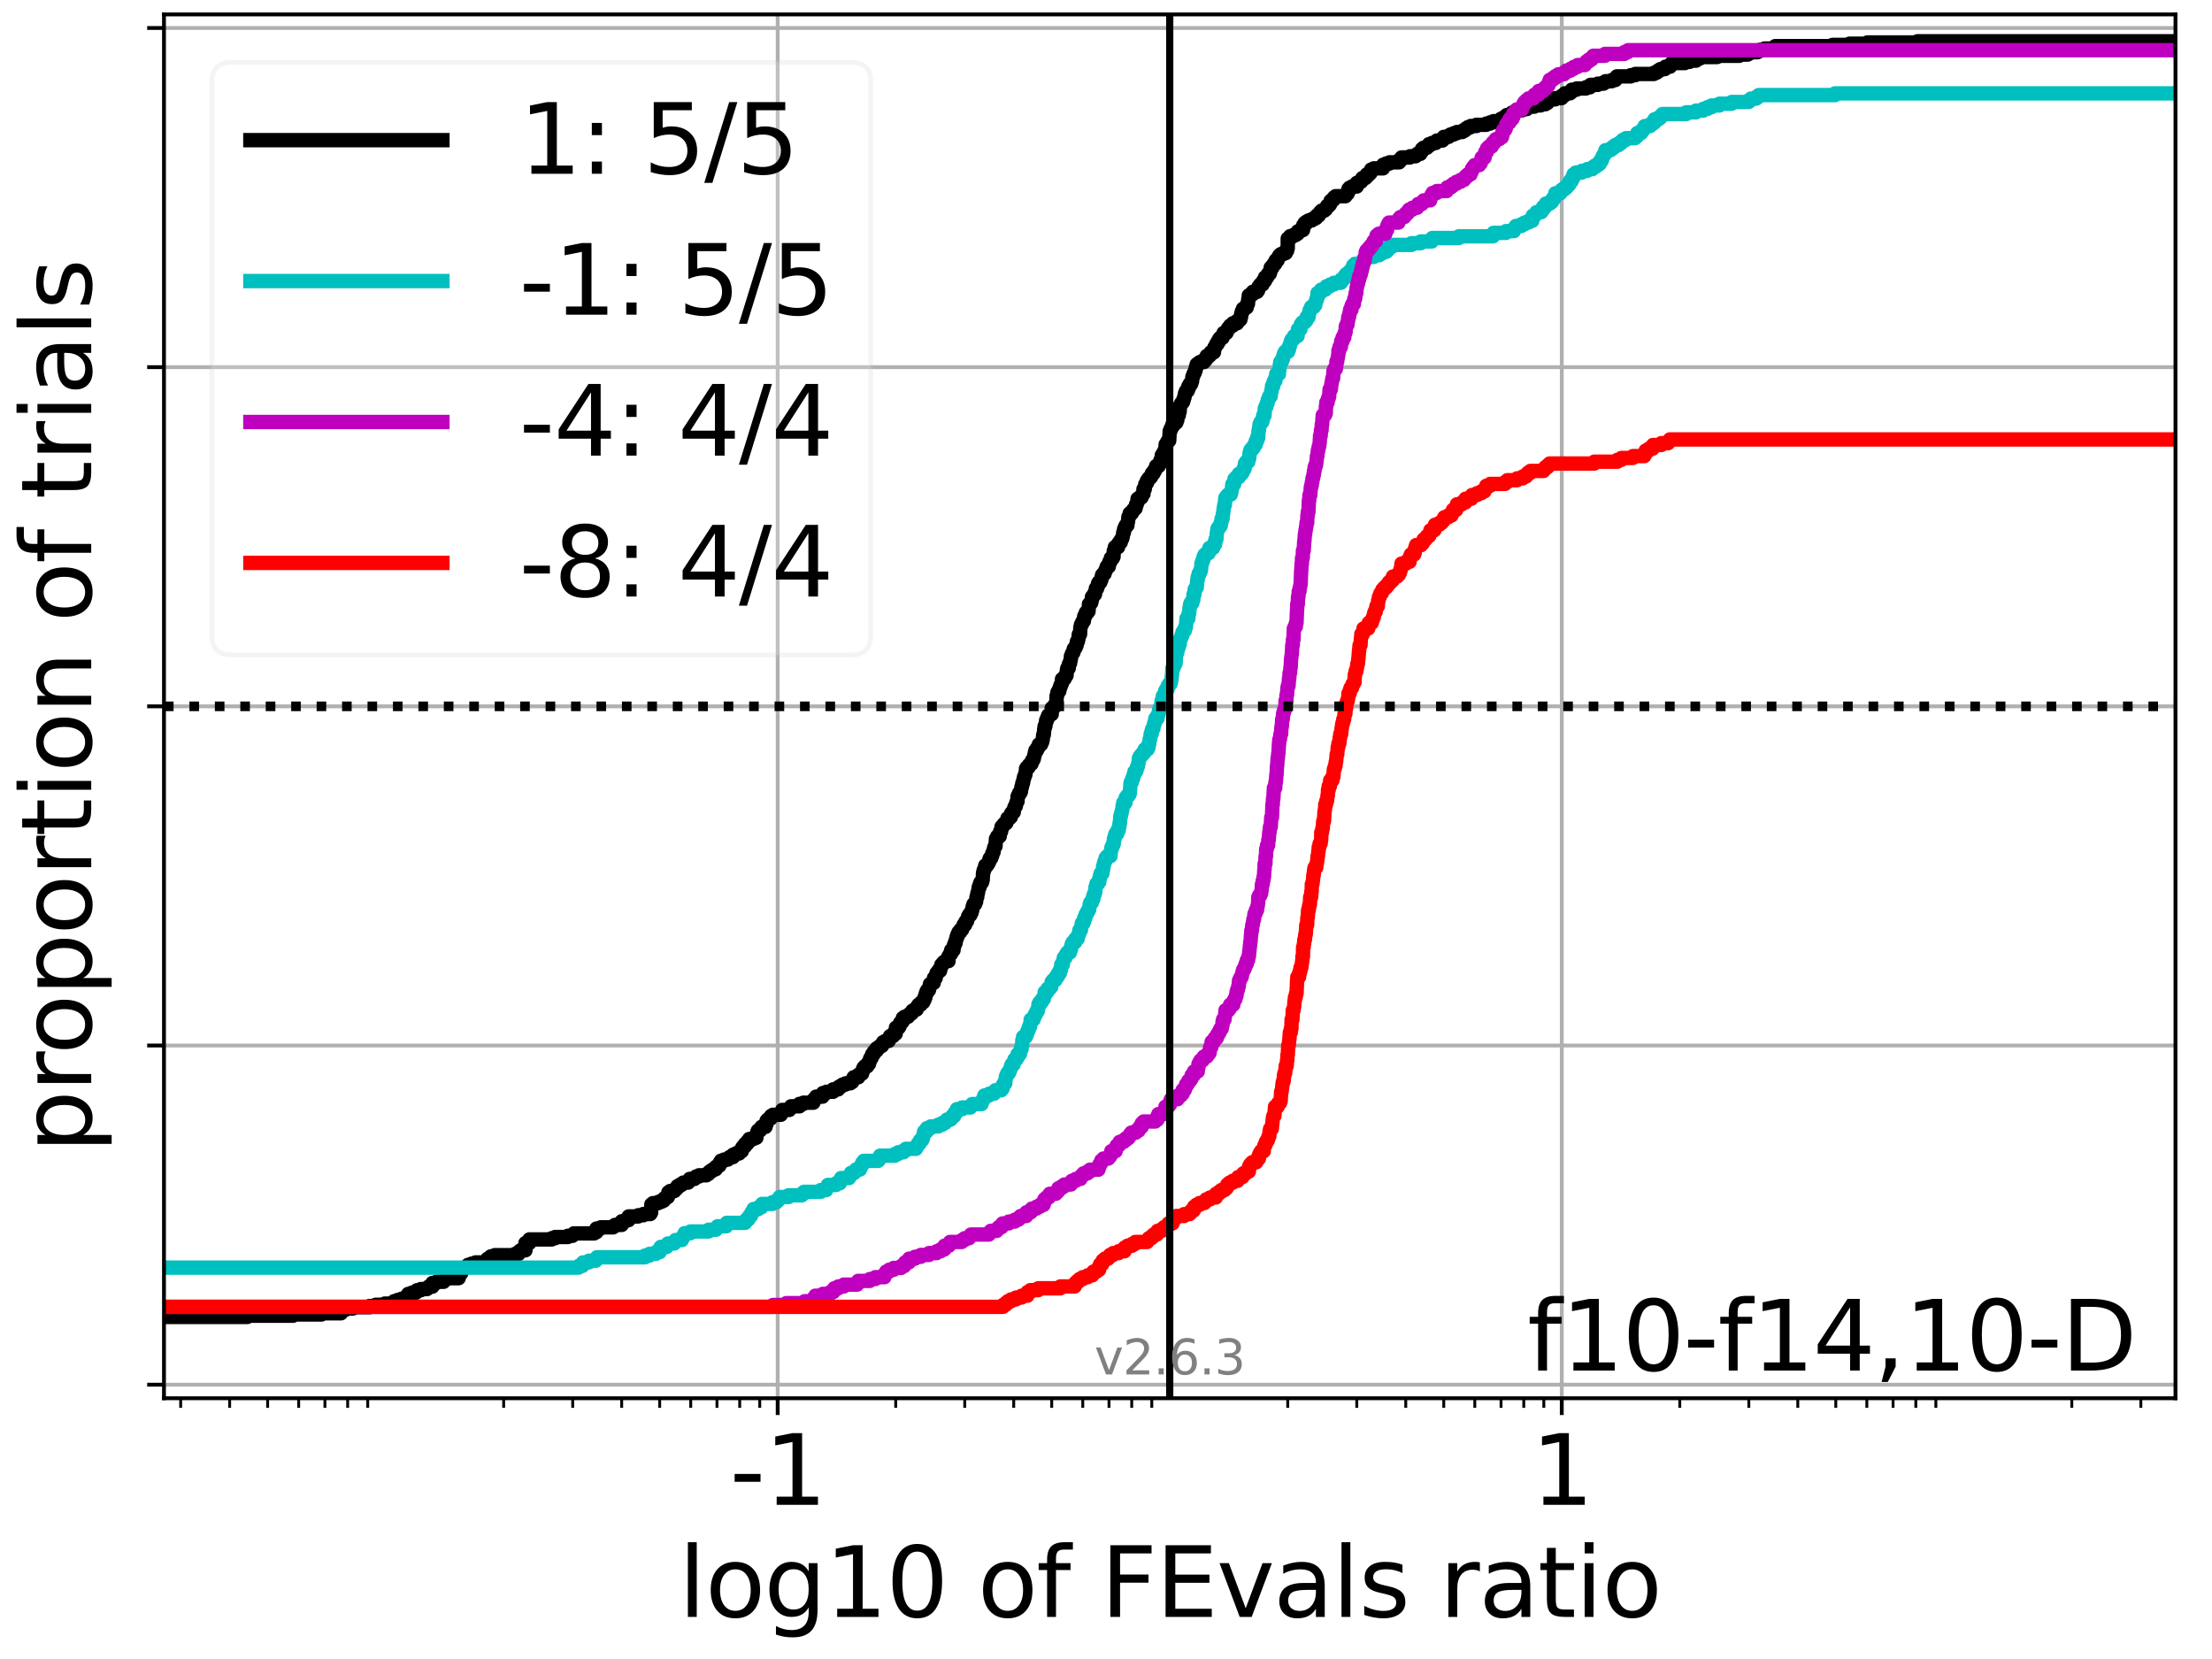 <?xml version="1.0" encoding="utf-8" standalone="no"?>
<!DOCTYPE svg PUBLIC "-//W3C//DTD SVG 1.1//EN"
  "http://www.w3.org/Graphics/SVG/1.1/DTD/svg11.dtd">
<svg xmlns:xlink="http://www.w3.org/1999/xlink" width="460.8pt" height="345.6pt" viewBox="0 0 460.8 345.6" xmlns="http://www.w3.org/2000/svg" version="1.1">
 <defs>
  <style type="text/css">*{stroke-linejoin: round; stroke-linecap: butt}</style>
 </defs>
 <g id="figure_1">
  <g id="patch_1">
   <path d="M 0 345.6 
L 460.8 345.6 
L 460.8 0 
L 0 0 
z
" style="fill: #ffffff"/>
  </g>
  <g id="axes_1">
   <g id="patch_2">
    <path d="M 34.16 291.28 
L 453.192 291.28 
L 453.192 3 
L 34.16 3 
z
" style="fill: #ffffff"/>
   </g>
   <g id="matplotlib.axis_1">
    <g id="xtick_1">
     <g id="line2d_1">
      <path d="M 162.007 291.28 
L 162.007 3 
" clip-path="url(#pb4e58d4bfc)" style="fill: none; stroke: #b0b0b0; stroke-width: 0.8; stroke-linecap: square"/>
     </g>
     <g id="line2d_2">
      <defs>
       <path id="mb8f5a07f8c" d="M 0 0 
L 0 3.5 
" style="stroke: #000000; stroke-width: 0.8"/>
      </defs>
      <g>
       <use xlink:href="#mb8f5a07f8c" x="162.007" y="291.28" style="stroke: #000000; stroke-width: 0.8"/>
      </g>
     </g>
     <g id="text_1">
      <!-- -1 -->
      <g transform="translate(152.037 313.477) scale(0.2 -0.2)">
       <defs>
        <path id="DejaVuSans-2d" d="M 313 2009 
L 1997 2009 
L 1997 1497 
L 313 1497 
L 313 2009 
z
" transform="scale(0.016)"/>
        <path id="DejaVuSans-31" d="M 794 531 
L 1825 531 
L 1825 4091 
L 703 3866 
L 703 4441 
L 1819 4666 
L 2450 4666 
L 2450 531 
L 3481 531 
L 3481 0 
L 794 0 
L 794 531 
z
" transform="scale(0.016)"/>
       </defs>
       <use xlink:href="#DejaVuSans-2d"/>
       <use xlink:href="#DejaVuSans-31" x="36.084"/>
      </g>
     </g>
    </g>
    <g id="xtick_2">
     <g id="line2d_3">
      <path d="M 325.345 291.28 
L 325.345 3 
" clip-path="url(#pb4e58d4bfc)" style="fill: none; stroke: #b0b0b0; stroke-width: 0.8; stroke-linecap: square"/>
     </g>
     <g id="line2d_4">
      <g>
       <use xlink:href="#mb8f5a07f8c" x="325.345" y="291.28" style="stroke: #000000; stroke-width: 0.8"/>
      </g>
     </g>
     <g id="text_2">
      <!-- 1 -->
      <g transform="translate(318.982 313.477) scale(0.2 -0.2)">
       <use xlink:href="#DejaVuSans-31"/>
      </g>
     </g>
    </g>
    <g id="xtick_3">
     <g id="line2d_5">
      <defs>
       <path id="m9683d2f7a2" d="M 0 0 
L 0 2 
" style="stroke: #000000; stroke-width: 0.6"/>
      </defs>
      <g>
       <use xlink:href="#m9683d2f7a2" x="37.636" y="291.28" style="stroke: #000000; stroke-width: 0.6"/>
      </g>
     </g>
    </g>
    <g id="xtick_4">
     <g id="line2d_6">
      <g>
       <use xlink:href="#m9683d2f7a2" x="47.839" y="291.28" style="stroke: #000000; stroke-width: 0.6"/>
      </g>
     </g>
    </g>
    <g id="xtick_5">
     <g id="line2d_7">
      <g>
       <use xlink:href="#m9683d2f7a2" x="55.754" y="291.28" style="stroke: #000000; stroke-width: 0.6"/>
      </g>
     </g>
    </g>
    <g id="xtick_6">
     <g id="line2d_8">
      <g>
       <use xlink:href="#m9683d2f7a2" x="62.221" y="291.28" style="stroke: #000000; stroke-width: 0.6"/>
      </g>
     </g>
    </g>
    <g id="xtick_7">
     <g id="line2d_9">
      <g>
       <use xlink:href="#m9683d2f7a2" x="67.688" y="291.28" style="stroke: #000000; stroke-width: 0.6"/>
      </g>
     </g>
    </g>
    <g id="xtick_8">
     <g id="line2d_10">
      <g>
       <use xlink:href="#m9683d2f7a2" x="72.424" y="291.28" style="stroke: #000000; stroke-width: 0.6"/>
      </g>
     </g>
    </g>
    <g id="xtick_9">
     <g id="line2d_11">
      <g>
       <use xlink:href="#m9683d2f7a2" x="76.602" y="291.28" style="stroke: #000000; stroke-width: 0.6"/>
      </g>
     </g>
    </g>
    <g id="xtick_10">
     <g id="line2d_12">
      <g>
       <use xlink:href="#m9683d2f7a2" x="104.923" y="291.28" style="stroke: #000000; stroke-width: 0.6"/>
      </g>
     </g>
    </g>
    <g id="xtick_11">
     <g id="line2d_13">
      <g>
       <use xlink:href="#m9683d2f7a2" x="119.304" y="291.28" style="stroke: #000000; stroke-width: 0.6"/>
      </g>
     </g>
    </g>
    <g id="xtick_12">
     <g id="line2d_14">
      <g>
       <use xlink:href="#m9683d2f7a2" x="129.508" y="291.28" style="stroke: #000000; stroke-width: 0.6"/>
      </g>
     </g>
    </g>
    <g id="xtick_13">
     <g id="line2d_15">
      <g>
       <use xlink:href="#m9683d2f7a2" x="137.423" y="291.28" style="stroke: #000000; stroke-width: 0.6"/>
      </g>
     </g>
    </g>
    <g id="xtick_14">
     <g id="line2d_16">
      <g>
       <use xlink:href="#m9683d2f7a2" x="143.889" y="291.28" style="stroke: #000000; stroke-width: 0.6"/>
      </g>
     </g>
    </g>
    <g id="xtick_15">
     <g id="line2d_17">
      <g>
       <use xlink:href="#m9683d2f7a2" x="149.357" y="291.28" style="stroke: #000000; stroke-width: 0.6"/>
      </g>
     </g>
    </g>
    <g id="xtick_16">
     <g id="line2d_18">
      <g>
       <use xlink:href="#m9683d2f7a2" x="154.093" y="291.28" style="stroke: #000000; stroke-width: 0.6"/>
      </g>
     </g>
    </g>
    <g id="xtick_17">
     <g id="line2d_19">
      <g>
       <use xlink:href="#m9683d2f7a2" x="158.27" y="291.28" style="stroke: #000000; stroke-width: 0.6"/>
      </g>
     </g>
    </g>
    <g id="xtick_18">
     <g id="line2d_20">
      <g>
       <use xlink:href="#m9683d2f7a2" x="186.592" y="291.28" style="stroke: #000000; stroke-width: 0.6"/>
      </g>
     </g>
    </g>
    <g id="xtick_19">
     <g id="line2d_21">
      <g>
       <use xlink:href="#m9683d2f7a2" x="200.973" y="291.28" style="stroke: #000000; stroke-width: 0.6"/>
      </g>
     </g>
    </g>
    <g id="xtick_20">
     <g id="line2d_22">
      <g>
       <use xlink:href="#m9683d2f7a2" x="211.177" y="291.28" style="stroke: #000000; stroke-width: 0.6"/>
      </g>
     </g>
    </g>
    <g id="xtick_21">
     <g id="line2d_23">
      <g>
       <use xlink:href="#m9683d2f7a2" x="219.091" y="291.28" style="stroke: #000000; stroke-width: 0.6"/>
      </g>
     </g>
    </g>
    <g id="xtick_22">
     <g id="line2d_24">
      <g>
       <use xlink:href="#m9683d2f7a2" x="225.558" y="291.28" style="stroke: #000000; stroke-width: 0.6"/>
      </g>
     </g>
    </g>
    <g id="xtick_23">
     <g id="line2d_25">
      <g>
       <use xlink:href="#m9683d2f7a2" x="231.025" y="291.28" style="stroke: #000000; stroke-width: 0.6"/>
      </g>
     </g>
    </g>
    <g id="xtick_24">
     <g id="line2d_26">
      <g>
       <use xlink:href="#m9683d2f7a2" x="235.761" y="291.28" style="stroke: #000000; stroke-width: 0.6"/>
      </g>
     </g>
    </g>
    <g id="xtick_25">
     <g id="line2d_27">
      <g>
       <use xlink:href="#m9683d2f7a2" x="239.939" y="291.28" style="stroke: #000000; stroke-width: 0.6"/>
      </g>
     </g>
    </g>
    <g id="xtick_26">
     <g id="line2d_28">
      <g>
       <use xlink:href="#m9683d2f7a2" x="268.261" y="291.28" style="stroke: #000000; stroke-width: 0.6"/>
      </g>
     </g>
    </g>
    <g id="xtick_27">
     <g id="line2d_29">
      <g>
       <use xlink:href="#m9683d2f7a2" x="282.642" y="291.28" style="stroke: #000000; stroke-width: 0.6"/>
      </g>
     </g>
    </g>
    <g id="xtick_28">
     <g id="line2d_30">
      <g>
       <use xlink:href="#m9683d2f7a2" x="292.845" y="291.28" style="stroke: #000000; stroke-width: 0.6"/>
      </g>
     </g>
    </g>
    <g id="xtick_29">
     <g id="line2d_31">
      <g>
       <use xlink:href="#m9683d2f7a2" x="300.76" y="291.28" style="stroke: #000000; stroke-width: 0.6"/>
      </g>
     </g>
    </g>
    <g id="xtick_30">
     <g id="line2d_32">
      <g>
       <use xlink:href="#m9683d2f7a2" x="307.227" y="291.28" style="stroke: #000000; stroke-width: 0.6"/>
      </g>
     </g>
    </g>
    <g id="xtick_31">
     <g id="line2d_33">
      <g>
       <use xlink:href="#m9683d2f7a2" x="312.694" y="291.28" style="stroke: #000000; stroke-width: 0.6"/>
      </g>
     </g>
    </g>
    <g id="xtick_32">
     <g id="line2d_34">
      <g>
       <use xlink:href="#m9683d2f7a2" x="317.43" y="291.28" style="stroke: #000000; stroke-width: 0.6"/>
      </g>
     </g>
    </g>
    <g id="xtick_33">
     <g id="line2d_35">
      <g>
       <use xlink:href="#m9683d2f7a2" x="321.608" y="291.28" style="stroke: #000000; stroke-width: 0.6"/>
      </g>
     </g>
    </g>
    <g id="xtick_34">
     <g id="line2d_36">
      <g>
       <use xlink:href="#m9683d2f7a2" x="349.929" y="291.28" style="stroke: #000000; stroke-width: 0.6"/>
      </g>
     </g>
    </g>
    <g id="xtick_35">
     <g id="line2d_37">
      <g>
       <use xlink:href="#m9683d2f7a2" x="364.311" y="291.28" style="stroke: #000000; stroke-width: 0.6"/>
      </g>
     </g>
    </g>
    <g id="xtick_36">
     <g id="line2d_38">
      <g>
       <use xlink:href="#m9683d2f7a2" x="374.514" y="291.28" style="stroke: #000000; stroke-width: 0.6"/>
      </g>
     </g>
    </g>
    <g id="xtick_37">
     <g id="line2d_39">
      <g>
       <use xlink:href="#m9683d2f7a2" x="382.429" y="291.28" style="stroke: #000000; stroke-width: 0.6"/>
      </g>
     </g>
    </g>
    <g id="xtick_38">
     <g id="line2d_40">
      <g>
       <use xlink:href="#m9683d2f7a2" x="388.895" y="291.28" style="stroke: #000000; stroke-width: 0.6"/>
      </g>
     </g>
    </g>
    <g id="xtick_39">
     <g id="line2d_41">
      <g>
       <use xlink:href="#m9683d2f7a2" x="394.363" y="291.28" style="stroke: #000000; stroke-width: 0.6"/>
      </g>
     </g>
    </g>
    <g id="xtick_40">
     <g id="line2d_42">
      <g>
       <use xlink:href="#m9683d2f7a2" x="399.099" y="291.28" style="stroke: #000000; stroke-width: 0.6"/>
      </g>
     </g>
    </g>
    <g id="xtick_41">
     <g id="line2d_43">
      <g>
       <use xlink:href="#m9683d2f7a2" x="403.276" y="291.28" style="stroke: #000000; stroke-width: 0.6"/>
      </g>
     </g>
    </g>
    <g id="xtick_42">
     <g id="line2d_44">
      <g>
       <use xlink:href="#m9683d2f7a2" x="431.598" y="291.28" style="stroke: #000000; stroke-width: 0.6"/>
      </g>
     </g>
    </g>
    <g id="xtick_43">
     <g id="line2d_45">
      <g>
       <use xlink:href="#m9683d2f7a2" x="445.979" y="291.28" style="stroke: #000000; stroke-width: 0.6"/>
      </g>
     </g>
    </g>
    <g id="text_3">
     <!-- log10 of FEvals ratio -->
     <g transform="translate(141.371 336.833) scale(0.2 -0.2)">
      <defs>
       <path id="DejaVuSans-6c" d="M 603 4863 
L 1178 4863 
L 1178 0 
L 603 0 
L 603 4863 
z
" transform="scale(0.016)"/>
       <path id="DejaVuSans-6f" d="M 1959 3097 
Q 1497 3097 1228 2736 
Q 959 2375 959 1747 
Q 959 1119 1226 758 
Q 1494 397 1959 397 
Q 2419 397 2687 759 
Q 2956 1122 2956 1747 
Q 2956 2369 2687 2733 
Q 2419 3097 1959 3097 
z
M 1959 3584 
Q 2709 3584 3137 3096 
Q 3566 2609 3566 1747 
Q 3566 888 3137 398 
Q 2709 -91 1959 -91 
Q 1206 -91 779 398 
Q 353 888 353 1747 
Q 353 2609 779 3096 
Q 1206 3584 1959 3584 
z
" transform="scale(0.016)"/>
       <path id="DejaVuSans-67" d="M 2906 1791 
Q 2906 2416 2648 2759 
Q 2391 3103 1925 3103 
Q 1463 3103 1205 2759 
Q 947 2416 947 1791 
Q 947 1169 1205 825 
Q 1463 481 1925 481 
Q 2391 481 2648 825 
Q 2906 1169 2906 1791 
z
M 3481 434 
Q 3481 -459 3084 -895 
Q 2688 -1331 1869 -1331 
Q 1566 -1331 1297 -1286 
Q 1028 -1241 775 -1147 
L 775 -588 
Q 1028 -725 1275 -790 
Q 1522 -856 1778 -856 
Q 2344 -856 2625 -561 
Q 2906 -266 2906 331 
L 2906 616 
Q 2728 306 2450 153 
Q 2172 0 1784 0 
Q 1141 0 747 490 
Q 353 981 353 1791 
Q 353 2603 747 3093 
Q 1141 3584 1784 3584 
Q 2172 3584 2450 3431 
Q 2728 3278 2906 2969 
L 2906 3500 
L 3481 3500 
L 3481 434 
z
" transform="scale(0.016)"/>
       <path id="DejaVuSans-30" d="M 2034 4250 
Q 1547 4250 1301 3770 
Q 1056 3291 1056 2328 
Q 1056 1369 1301 889 
Q 1547 409 2034 409 
Q 2525 409 2770 889 
Q 3016 1369 3016 2328 
Q 3016 3291 2770 3770 
Q 2525 4250 2034 4250 
z
M 2034 4750 
Q 2819 4750 3233 4129 
Q 3647 3509 3647 2328 
Q 3647 1150 3233 529 
Q 2819 -91 2034 -91 
Q 1250 -91 836 529 
Q 422 1150 422 2328 
Q 422 3509 836 4129 
Q 1250 4750 2034 4750 
z
" transform="scale(0.016)"/>
       <path id="DejaVuSans-20" transform="scale(0.016)"/>
       <path id="DejaVuSans-66" d="M 2375 4863 
L 2375 4384 
L 1825 4384 
Q 1516 4384 1395 4259 
Q 1275 4134 1275 3809 
L 1275 3500 
L 2222 3500 
L 2222 3053 
L 1275 3053 
L 1275 0 
L 697 0 
L 697 3053 
L 147 3053 
L 147 3500 
L 697 3500 
L 697 3744 
Q 697 4328 969 4595 
Q 1241 4863 1831 4863 
L 2375 4863 
z
" transform="scale(0.016)"/>
       <path id="DejaVuSans-46" d="M 628 4666 
L 3309 4666 
L 3309 4134 
L 1259 4134 
L 1259 2759 
L 3109 2759 
L 3109 2228 
L 1259 2228 
L 1259 0 
L 628 0 
L 628 4666 
z
" transform="scale(0.016)"/>
       <path id="DejaVuSans-45" d="M 628 4666 
L 3578 4666 
L 3578 4134 
L 1259 4134 
L 1259 2753 
L 3481 2753 
L 3481 2222 
L 1259 2222 
L 1259 531 
L 3634 531 
L 3634 0 
L 628 0 
L 628 4666 
z
" transform="scale(0.016)"/>
       <path id="DejaVuSans-76" d="M 191 3500 
L 800 3500 
L 1894 563 
L 2988 3500 
L 3597 3500 
L 2284 0 
L 1503 0 
L 191 3500 
z
" transform="scale(0.016)"/>
       <path id="DejaVuSans-61" d="M 2194 1759 
Q 1497 1759 1228 1600 
Q 959 1441 959 1056 
Q 959 750 1161 570 
Q 1363 391 1709 391 
Q 2188 391 2477 730 
Q 2766 1069 2766 1631 
L 2766 1759 
L 2194 1759 
z
M 3341 1997 
L 3341 0 
L 2766 0 
L 2766 531 
Q 2569 213 2275 61 
Q 1981 -91 1556 -91 
Q 1019 -91 701 211 
Q 384 513 384 1019 
Q 384 1609 779 1909 
Q 1175 2209 1959 2209 
L 2766 2209 
L 2766 2266 
Q 2766 2663 2505 2880 
Q 2244 3097 1772 3097 
Q 1472 3097 1187 3025 
Q 903 2953 641 2809 
L 641 3341 
Q 956 3463 1253 3523 
Q 1550 3584 1831 3584 
Q 2591 3584 2966 3190 
Q 3341 2797 3341 1997 
z
" transform="scale(0.016)"/>
       <path id="DejaVuSans-73" d="M 2834 3397 
L 2834 2853 
Q 2591 2978 2328 3040 
Q 2066 3103 1784 3103 
Q 1356 3103 1142 2972 
Q 928 2841 928 2578 
Q 928 2378 1081 2264 
Q 1234 2150 1697 2047 
L 1894 2003 
Q 2506 1872 2764 1633 
Q 3022 1394 3022 966 
Q 3022 478 2636 193 
Q 2250 -91 1575 -91 
Q 1294 -91 989 -36 
Q 684 19 347 128 
L 347 722 
Q 666 556 975 473 
Q 1284 391 1588 391 
Q 1994 391 2212 530 
Q 2431 669 2431 922 
Q 2431 1156 2273 1281 
Q 2116 1406 1581 1522 
L 1381 1569 
Q 847 1681 609 1914 
Q 372 2147 372 2553 
Q 372 3047 722 3315 
Q 1072 3584 1716 3584 
Q 2034 3584 2315 3537 
Q 2597 3491 2834 3397 
z
" transform="scale(0.016)"/>
       <path id="DejaVuSans-72" d="M 2631 2963 
Q 2534 3019 2420 3045 
Q 2306 3072 2169 3072 
Q 1681 3072 1420 2755 
Q 1159 2438 1159 1844 
L 1159 0 
L 581 0 
L 581 3500 
L 1159 3500 
L 1159 2956 
Q 1341 3275 1631 3429 
Q 1922 3584 2338 3584 
Q 2397 3584 2469 3576 
Q 2541 3569 2628 3553 
L 2631 2963 
z
" transform="scale(0.016)"/>
       <path id="DejaVuSans-74" d="M 1172 4494 
L 1172 3500 
L 2356 3500 
L 2356 3053 
L 1172 3053 
L 1172 1153 
Q 1172 725 1289 603 
Q 1406 481 1766 481 
L 2356 481 
L 2356 0 
L 1766 0 
Q 1100 0 847 248 
Q 594 497 594 1153 
L 594 3053 
L 172 3053 
L 172 3500 
L 594 3500 
L 594 4494 
L 1172 4494 
z
" transform="scale(0.016)"/>
       <path id="DejaVuSans-69" d="M 603 3500 
L 1178 3500 
L 1178 0 
L 603 0 
L 603 3500 
z
M 603 4863 
L 1178 4863 
L 1178 4134 
L 603 4134 
L 603 4863 
z
" transform="scale(0.016)"/>
      </defs>
      <use xlink:href="#DejaVuSans-6c"/>
      <use xlink:href="#DejaVuSans-6f" x="27.783"/>
      <use xlink:href="#DejaVuSans-67" x="88.965"/>
      <use xlink:href="#DejaVuSans-31" x="152.441"/>
      <use xlink:href="#DejaVuSans-30" x="216.064"/>
      <use xlink:href="#DejaVuSans-20" x="279.688"/>
      <use xlink:href="#DejaVuSans-6f" x="311.475"/>
      <use xlink:href="#DejaVuSans-66" x="372.656"/>
      <use xlink:href="#DejaVuSans-20" x="407.861"/>
      <use xlink:href="#DejaVuSans-46" x="439.648"/>
      <use xlink:href="#DejaVuSans-45" x="497.168"/>
      <use xlink:href="#DejaVuSans-76" x="560.352"/>
      <use xlink:href="#DejaVuSans-61" x="619.531"/>
      <use xlink:href="#DejaVuSans-6c" x="680.811"/>
      <use xlink:href="#DejaVuSans-73" x="708.594"/>
      <use xlink:href="#DejaVuSans-20" x="760.693"/>
      <use xlink:href="#DejaVuSans-72" x="792.48"/>
      <use xlink:href="#DejaVuSans-61" x="833.594"/>
      <use xlink:href="#DejaVuSans-74" x="894.873"/>
      <use xlink:href="#DejaVuSans-69" x="934.082"/>
      <use xlink:href="#DejaVuSans-6f" x="961.865"/>
     </g>
    </g>
   </g>
   <g id="matplotlib.axis_2">
    <g id="ytick_1">
     <g id="line2d_46">
      <path d="M 34.16 288.454 
L 453.192 288.454 
" clip-path="url(#pb4e58d4bfc)" style="fill: none; stroke: #b0b0b0; stroke-width: 0.8; stroke-linecap: square"/>
     </g>
     <g id="line2d_47">
      <defs>
       <path id="m27a5f4bde3" d="M 0 0 
L -3.5 0 
" style="stroke: #000000; stroke-width: 0.8"/>
      </defs>
      <g>
       <use xlink:href="#m27a5f4bde3" x="34.16" y="288.454" style="stroke: #000000; stroke-width: 0.8"/>
      </g>
     </g>
    </g>
    <g id="ytick_2">
     <g id="line2d_48">
      <path d="M 34.16 217.797 
L 453.192 217.797 
" clip-path="url(#pb4e58d4bfc)" style="fill: none; stroke: #b0b0b0; stroke-width: 0.8; stroke-linecap: square"/>
     </g>
     <g id="line2d_49">
      <g>
       <use xlink:href="#m27a5f4bde3" x="34.16" y="217.797" style="stroke: #000000; stroke-width: 0.8"/>
      </g>
     </g>
    </g>
    <g id="ytick_3">
     <g id="line2d_50">
      <path d="M 34.16 147.14 
L 453.192 147.14 
" clip-path="url(#pb4e58d4bfc)" style="fill: none; stroke: #b0b0b0; stroke-width: 0.8; stroke-linecap: square"/>
     </g>
     <g id="line2d_51">
      <g>
       <use xlink:href="#m27a5f4bde3" x="34.16" y="147.14" style="stroke: #000000; stroke-width: 0.8"/>
      </g>
     </g>
    </g>
    <g id="ytick_4">
     <g id="line2d_52">
      <path d="M 34.16 76.483 
L 453.192 76.483 
" clip-path="url(#pb4e58d4bfc)" style="fill: none; stroke: #b0b0b0; stroke-width: 0.8; stroke-linecap: square"/>
     </g>
     <g id="line2d_53">
      <g>
       <use xlink:href="#m27a5f4bde3" x="34.16" y="76.483" style="stroke: #000000; stroke-width: 0.8"/>
      </g>
     </g>
    </g>
    <g id="ytick_5">
     <g id="line2d_54">
      <path d="M 34.16 5.826 
L 453.192 5.826 
" clip-path="url(#pb4e58d4bfc)" style="fill: none; stroke: #b0b0b0; stroke-width: 0.8; stroke-linecap: square"/>
     </g>
     <g id="line2d_55">
      <g>
       <use xlink:href="#m27a5f4bde3" x="34.16" y="5.826" style="stroke: #000000; stroke-width: 0.8"/>
      </g>
     </g>
    </g>
    <g id="text_4">
     <!-- proportion of trials -->
     <g transform="translate(19.001 240.146) rotate(-90) scale(0.2 -0.2)">
      <defs>
       <path id="DejaVuSans-70" d="M 1159 525 
L 1159 -1331 
L 581 -1331 
L 581 3500 
L 1159 3500 
L 1159 2969 
Q 1341 3281 1617 3432 
Q 1894 3584 2278 3584 
Q 2916 3584 3314 3078 
Q 3713 2572 3713 1747 
Q 3713 922 3314 415 
Q 2916 -91 2278 -91 
Q 1894 -91 1617 61 
Q 1341 213 1159 525 
z
M 3116 1747 
Q 3116 2381 2855 2742 
Q 2594 3103 2138 3103 
Q 1681 3103 1420 2742 
Q 1159 2381 1159 1747 
Q 1159 1113 1420 752 
Q 1681 391 2138 391 
Q 2594 391 2855 752 
Q 3116 1113 3116 1747 
z
" transform="scale(0.016)"/>
       <path id="DejaVuSans-6e" d="M 3513 2113 
L 3513 0 
L 2938 0 
L 2938 2094 
Q 2938 2591 2744 2837 
Q 2550 3084 2163 3084 
Q 1697 3084 1428 2787 
Q 1159 2491 1159 1978 
L 1159 0 
L 581 0 
L 581 3500 
L 1159 3500 
L 1159 2956 
Q 1366 3272 1645 3428 
Q 1925 3584 2291 3584 
Q 2894 3584 3203 3211 
Q 3513 2838 3513 2113 
z
" transform="scale(0.016)"/>
      </defs>
      <use xlink:href="#DejaVuSans-70"/>
      <use xlink:href="#DejaVuSans-72" x="63.477"/>
      <use xlink:href="#DejaVuSans-6f" x="102.34"/>
      <use xlink:href="#DejaVuSans-70" x="163.521"/>
      <use xlink:href="#DejaVuSans-6f" x="226.998"/>
      <use xlink:href="#DejaVuSans-72" x="288.18"/>
      <use xlink:href="#DejaVuSans-74" x="329.293"/>
      <use xlink:href="#DejaVuSans-69" x="368.502"/>
      <use xlink:href="#DejaVuSans-6f" x="396.285"/>
      <use xlink:href="#DejaVuSans-6e" x="457.467"/>
      <use xlink:href="#DejaVuSans-20" x="520.846"/>
      <use xlink:href="#DejaVuSans-6f" x="552.633"/>
      <use xlink:href="#DejaVuSans-66" x="613.814"/>
      <use xlink:href="#DejaVuSans-20" x="649.02"/>
      <use xlink:href="#DejaVuSans-74" x="680.807"/>
      <use xlink:href="#DejaVuSans-72" x="720.016"/>
      <use xlink:href="#DejaVuSans-69" x="761.129"/>
      <use xlink:href="#DejaVuSans-61" x="788.912"/>
      <use xlink:href="#DejaVuSans-6c" x="850.191"/>
      <use xlink:href="#DejaVuSans-73" x="877.975"/>
     </g>
    </g>
   </g>
   <g id="line2d_56">
    <path d="M 34.16 274.335 
L 51.555 274.335 
L 51.555 274.083 
L 61.034 274.083 
L 61.034 273.831 
L 66.952 273.831 
L 66.952 273.579 
L 71.033 273.579 
L 71.033 272.822 
L 72.063 272.822 
L 72.063 272.57 
L 73.55 272.57 
L 73.55 272.318 
L 77.004 272.318 
L 77.004 272.066 
L 78.254 272.066 
L 78.254 271.814 
L 80.151 271.814 
L 80.151 271.562 
L 81.892 271.562 
L 81.892 271.31 
L 82.103 271.31 
L 82.103 271.057 
L 82.835 271.057 
L 82.835 270.805 
L 83.653 270.805 
L 83.653 270.553 
L 84.873 270.553 
L 84.873 269.797 
L 85.039 269.797 
L 85.039 269.545 
L 85.782 269.545 
L 85.782 269.293 
L 86.654 269.293 
L 86.654 269.04 
L 86.84 269.04 
L 86.84 268.788 
L 87.661 268.788 
L 87.661 268.536 
L 88.947 268.536 
L 88.947 268.284 
L 89.283 268.284 
L 89.283 268.032 
L 90.072 268.032 
L 90.072 267.276 
L 90.89 267.276 
L 90.89 267.023 
L 92.4 267.023 
L 92.4 266.771 
L 92.622 266.771 
L 92.622 266.519 
L 93.013 266.519 
L 93.013 266.267 
L 95.547 266.267 
L 95.618 265.259 
L 96.069 265.259 
L 96.168 264.25 
L 96.812 264.25 
L 96.812 263.998 
L 97.289 263.998 
L 97.289 263.746 
L 97.5 263.746 
L 97.5 263.494 
L 98.232 263.494 
L 98.232 263.242 
L 99.049 263.242 
L 99.049 262.99 
L 101.543 262.99 
L 101.543 262.233 
L 102.051 262.233 
L 102.051 261.981 
L 102.236 261.981 
L 102.236 261.729 
L 103.058 261.729 
L 103.058 261.477 
L 107.251 261.477 
L 107.251 261.225 
L 108.019 261.225 
L 108.11 260.72 
L 108.409 260.72 
L 108.409 260.468 
L 109.457 260.468 
L 109.457 258.956 
L 110.273 258.956 
L 110.273 258.199 
L 114.895 258.199 
L 114.895 257.947 
L 115.638 257.947 
L 115.638 257.695 
L 118.281 257.695 
L 118.281 257.443 
L 119.249 257.443 
L 119.249 257.191 
L 119.54 257.191 
L 119.54 256.939 
L 123.783 256.939 
L 123.783 256.687 
L 124.244 256.687 
L 124.244 255.93 
L 125.127 255.93 
L 125.127 255.678 
L 127.725 255.678 
L 127.725 255.426 
L 128.117 255.426 
L 128.117 255.174 
L 129.508 255.174 
L 129.508 254.417 
L 130.279 254.417 
L 130.279 254.165 
L 130.956 254.165 
L 130.956 253.409 
L 132.954 253.409 
L 132.954 253.157 
L 134.017 253.157 
L 134.017 252.905 
L 135.466 252.905 
L 135.466 252.653 
L 135.624 252.653 
L 135.692 250.888 
L 136.014 250.888 
L 136.014 250.636 
L 137.107 250.636 
L 137.107 250.383 
L 137.746 250.383 
L 137.746 250.131 
L 138.271 250.131 
L 138.271 249.879 
L 138.392 249.879 
L 138.392 249.627 
L 138.755 249.627 
L 138.755 249.375 
L 139.12 249.375 
L 139.12 249.123 
L 139.242 249.123 
L 139.242 248.367 
L 139.582 248.367 
L 139.582 248.114 
L 140.507 248.114 
L 140.507 247.862 
L 140.726 247.862 
L 140.726 247.61 
L 141.003 247.61 
L 141.003 247.358 
L 141.116 247.358 
L 141.116 247.106 
L 141.535 247.106 
L 141.535 246.854 
L 141.957 246.854 
L 141.957 246.602 
L 142.347 246.602 
L 142.347 246.35 
L 143.373 246.35 
L 143.373 246.097 
L 143.494 246.097 
L 143.494 245.845 
L 143.672 245.845 
L 143.672 245.593 
L 144.685 245.593 
L 144.685 245.341 
L 144.988 245.341 
L 144.988 245.089 
L 145.609 245.089 
L 145.609 244.837 
L 147.156 244.837 
L 147.156 244.585 
L 147.555 244.585 
L 147.555 244.333 
L 147.788 244.333 
L 147.788 244.08 
L 148.135 244.08 
L 148.135 243.828 
L 148.531 243.828 
L 148.531 243.576 
L 149.105 243.576 
L 149.132 243.072 
L 149.522 243.072 
L 149.522 242.82 
L 149.875 242.82 
L 149.877 242.316 
L 150.088 242.316 
L 150.174 241.811 
L 150.82 241.811 
L 150.82 241.559 
L 151.637 241.559 
L 151.637 241.307 
L 151.965 241.307 
L 151.965 241.055 
L 152.686 241.055 
L 152.702 240.551 
L 153.252 240.551 
L 153.252 240.299 
L 153.964 240.299 
L 153.964 240.047 
L 154.087 240.047 
L 154.087 239.794 
L 154.544 239.794 
L 154.639 239.038 
L 154.824 239.038 
L 154.824 238.786 
L 155.214 238.786 
L 155.214 238.282 
L 155.646 238.282 
L 155.694 237.777 
L 156.082 237.777 
L 156.084 237.273 
L 156.96 237.273 
L 156.96 237.021 
L 157.56 237.021 
L 157.63 236.265 
L 157.703 236.265 
L 157.771 235.76 
L 157.89 235.76 
L 157.89 235.508 
L 158.341 235.508 
L 158.341 235.256 
L 158.462 235.256 
L 158.462 235.004 
L 158.627 235.004 
L 158.627 234.752 
L 159.471 234.752 
L 159.548 234.248 
L 159.646 234.248 
L 159.681 233.491 
L 159.889 233.491 
L 159.889 233.239 
L 160.215 233.239 
L 160.215 232.987 
L 160.577 232.987 
L 160.607 232.483 
L 160.997 232.483 
L 160.997 232.231 
L 162.662 232.231 
L 162.732 231.727 
L 162.873 231.727 
L 162.952 231.222 
L 164.419 231.222 
L 164.419 230.97 
L 164.65 230.97 
L 164.65 230.718 
L 164.783 230.718 
L 164.783 230.466 
L 166.541 230.466 
L 166.541 229.962 
L 167.357 229.962 
L 167.357 229.71 
L 169.433 229.71 
L 169.433 229.205 
L 169.592 229.205 
L 169.592 228.953 
L 169.922 228.953 
L 170 228.449 
L 171.344 228.449 
L 171.431 227.693 
L 172.144 227.693 
L 172.144 227.44 
L 173.549 227.44 
L 173.549 226.936 
L 174.614 226.936 
L 174.705 226.432 
L 175.122 226.432 
L 175.122 226.18 
L 175.529 226.18 
L 175.529 225.928 
L 176.152 225.928 
L 176.152 225.676 
L 177.136 225.676 
L 177.136 225.424 
L 177.526 225.424 
L 177.63 224.919 
L 177.7 224.919 
L 177.7 224.667 
L 177.841 224.667 
L 177.841 224.415 
L 178.799 224.415 
L 178.799 223.911 
L 179.172 223.911 
L 179.172 223.659 
L 179.582 223.659 
L 179.618 223.154 
L 179.751 223.154 
L 179.783 222.65 
L 179.904 222.65 
L 179.904 222.398 
L 180.125 222.398 
L 180.125 222.146 
L 180.667 222.146 
L 180.667 221.642 
L 181.027 221.642 
L 181.094 221.137 
L 181.188 221.137 
L 181.217 220.633 
L 181.328 220.633 
L 181.328 220.381 
L 181.579 220.381 
L 181.683 219.625 
L 181.998 219.625 
L 182.019 219.12 
L 182.226 219.12 
L 182.226 218.868 
L 182.633 218.868 
L 182.637 218.364 
L 183.024 218.364 
L 183.024 218.112 
L 183.342 218.112 
L 183.342 217.86 
L 183.753 217.86 
L 183.835 217.356 
L 183.957 217.356 
L 183.957 217.104 
L 184.411 217.104 
L 184.411 216.851 
L 185.124 216.851 
L 185.147 216.347 
L 185.28 216.347 
L 185.28 216.095 
L 185.402 216.095 
L 185.402 215.843 
L 186.051 215.843 
L 186.071 215.339 
L 186.592 215.339 
L 186.642 214.078 
L 187.243 214.078 
L 187.243 213.826 
L 187.389 213.826 
L 187.389 213.322 
L 187.516 213.322 
L 187.516 213.07 
L 187.812 213.07 
L 187.812 212.817 
L 188.04 212.817 
L 188.08 212.061 
L 188.424 212.061 
L 188.424 211.809 
L 189.168 211.809 
L 189.168 211.557 
L 189.353 211.557 
L 189.353 211.305 
L 189.681 211.305 
L 189.681 211.053 
L 189.973 211.053 
L 190.071 210.548 
L 190.474 210.548 
L 190.474 210.296 
L 190.96 210.296 
L 191.034 209.792 
L 191.169 209.792 
L 191.169 209.54 
L 191.35 209.54 
L 191.35 209.288 
L 191.818 209.288 
L 191.925 208.784 
L 192.328 208.784 
L 192.328 208.531 
L 192.449 208.531 
L 192.449 208.279 
L 192.589 208.279 
L 192.589 207.775 
L 192.776 207.775 
L 192.841 207.019 
L 193.018 207.019 
L 193.018 206.514 
L 193.168 206.514 
L 193.168 206.262 
L 193.517 206.262 
L 193.607 205.758 
L 193.639 205.758 
L 193.728 205.002 
L 194.139 205.002 
L 194.139 204.75 
L 194.507 204.75 
L 194.564 203.741 
L 194.919 203.741 
L 195.017 202.985 
L 195.086 202.985 
L 195.086 202.733 
L 195.322 202.733 
L 195.322 202.481 
L 195.464 202.481 
L 195.464 202.228 
L 195.843 202.228 
L 195.94 201.472 
L 196.056 201.472 
L 196.097 200.968 
L 196.326 200.968 
L 196.326 200.716 
L 196.531 200.716 
L 196.531 200.464 
L 196.856 200.464 
L 196.856 200.211 
L 197.593 200.211 
L 197.593 199.203 
L 197.768 199.203 
L 197.768 198.951 
L 197.887 198.951 
L 197.887 198.699 
L 198.134 198.699 
L 198.147 197.942 
L 198.63 197.942 
L 198.71 196.934 
L 198.855 196.934 
L 198.888 196.43 
L 199.072 196.43 
L 199.142 195.673 
L 199.243 195.673 
L 199.283 195.169 
L 199.453 195.169 
L 199.459 194.665 
L 199.646 194.665 
L 199.706 194.161 
L 200.052 194.161 
L 200.109 193.656 
L 200.432 193.656 
L 200.538 193.152 
L 200.629 193.152 
L 200.74 192.648 
L 201.06 192.648 
L 201.065 192.144 
L 201.193 192.144 
L 201.193 191.891 
L 201.455 191.891 
L 201.554 191.387 
L 201.6 191.387 
L 201.68 190.883 
L 201.819 190.883 
L 201.819 190.631 
L 202.144 190.631 
L 202.157 190.127 
L 202.391 190.127 
L 202.481 189.622 
L 202.535 189.622 
L 202.623 188.866 
L 202.693 188.866 
L 202.792 188.362 
L 203.124 188.362 
L 203.195 187.858 
L 203.335 187.858 
L 203.425 186.849 
L 203.579 186.849 
L 203.602 186.093 
L 203.712 186.093 
L 203.815 185.336 
L 203.833 185.336 
L 203.887 184.832 
L 204.059 184.832 
L 204.059 184.328 
L 204.221 184.328 
L 204.242 183.824 
L 204.569 183.824 
L 204.64 183.319 
L 204.71 183.319 
L 204.791 181.807 
L 204.858 181.807 
L 204.912 181.302 
L 205.024 181.302 
L 205.112 180.798 
L 205.246 180.798 
L 205.252 180.294 
L 205.631 180.294 
L 205.631 180.042 
L 205.802 180.042 
L 205.802 179.79 
L 205.948 179.79 
L 205.948 179.538 
L 206.072 179.538 
L 206.103 179.033 
L 206.193 179.033 
L 206.193 178.781 
L 206.488 178.781 
L 206.557 178.277 
L 206.691 178.277 
L 206.7 177.773 
L 206.828 177.773 
L 206.828 177.521 
L 206.969 177.521 
L 207.06 176.764 
L 207.119 176.764 
L 207.119 176.512 
L 207.244 176.512 
L 207.244 176.26 
L 207.384 176.26 
L 207.48 174.747 
L 207.675 174.747 
L 207.735 174.243 
L 208.249 174.243 
L 208.338 173.235 
L 208.548 173.235 
L 208.637 172.226 
L 208.888 172.226 
L 208.888 171.974 
L 209.059 171.974 
L 209.059 171.722 
L 209.293 171.722 
L 209.293 171.47 
L 209.634 171.47 
L 209.734 170.965 
L 209.806 170.965 
L 209.88 170.461 
L 210.316 170.461 
L 210.316 170.209 
L 210.573 170.209 
L 210.637 169.453 
L 210.822 169.453 
L 210.822 169.201 
L 211.177 169.201 
L 211.251 168.444 
L 211.314 168.444 
L 211.314 168.192 
L 211.436 168.192 
L 211.436 167.94 
L 211.617 167.94 
L 211.727 167.184 
L 211.828 167.184 
L 211.828 166.931 
L 211.974 166.931 
L 211.974 165.923 
L 212.09 165.923 
L 212.09 165.671 
L 212.258 165.671 
L 212.315 165.167 
L 212.563 165.167 
L 212.563 164.915 
L 212.684 164.915 
L 212.789 163.906 
L 212.896 163.906 
L 212.966 163.15 
L 213.107 163.15 
L 213.211 162.393 
L 213.26 162.393 
L 213.311 161.889 
L 213.421 161.889 
L 213.506 161.385 
L 213.602 161.385 
L 213.709 160.628 
L 213.72 160.628 
L 213.738 160.124 
L 213.892 160.124 
L 213.892 159.872 
L 214.263 159.872 
L 214.324 159.368 
L 214.557 159.368 
L 214.557 159.116 
L 214.884 159.116 
L 214.963 158.611 
L 215.017 158.611 
L 215.017 158.359 
L 215.237 158.359 
L 215.237 158.107 
L 215.354 158.107 
L 215.461 157.351 
L 215.54 157.351 
L 215.568 156.847 
L 215.672 156.847 
L 215.689 156.342 
L 216.005 156.342 
L 216.042 155.838 
L 216.252 155.838 
L 216.252 155.586 
L 216.404 155.586 
L 216.407 155.082 
L 216.879 155.082 
L 216.979 154.578 
L 217.102 154.578 
L 217.19 154.073 
L 217.219 154.073 
L 217.325 153.065 
L 217.441 153.065 
L 217.536 151.804 
L 217.603 151.804 
L 217.609 151.3 
L 217.765 151.3 
L 217.864 150.544 
L 217.922 150.544 
L 217.936 150.039 
L 218.106 150.039 
L 218.148 149.535 
L 218.332 149.535 
L 218.36 149.031 
L 218.739 149.031 
L 218.739 148.779 
L 219.091 148.779 
L 219.091 147.518 
L 219.469 147.518 
L 219.469 147.266 
L 219.602 147.266 
L 219.602 147.014 
L 219.907 147.014 
L 219.985 146.258 
L 220.09 146.258 
L 220.105 144.997 
L 220.212 144.997 
L 220.275 144.241 
L 220.409 144.241 
L 220.409 143.988 
L 220.668 143.988 
L 220.741 143.232 
L 220.882 143.232 
L 220.922 142.728 
L 221.064 142.728 
L 221.064 142.476 
L 221.178 142.476 
L 221.237 141.467 
L 221.741 141.467 
L 221.741 141.215 
L 221.881 141.215 
L 221.926 140.711 
L 222.177 140.711 
L 222.272 139.45 
L 222.345 139.45 
L 222.345 139.198 
L 222.634 139.198 
L 222.641 138.442 
L 222.748 138.442 
L 222.748 138.19 
L 222.911 138.19 
L 223.001 137.433 
L 223.071 137.433 
L 223.096 136.677 
L 223.212 136.677 
L 223.293 136.173 
L 223.44 136.173 
L 223.44 135.921 
L 223.614 135.921 
L 223.684 135.164 
L 223.918 135.164 
L 223.918 134.912 
L 224.08 134.912 
L 224.151 134.408 
L 224.291 134.408 
L 224.336 133.652 
L 224.528 133.652 
L 224.637 133.147 
L 224.65 133.147 
L 224.739 132.139 
L 224.989 132.139 
L 225.069 130.626 
L 225.122 130.626 
L 225.187 130.122 
L 225.361 130.122 
L 225.431 129.618 
L 225.572 129.618 
L 225.572 129.365 
L 225.796 129.365 
L 225.868 128.357 
L 226.068 128.357 
L 226.068 128.105 
L 226.191 128.105 
L 226.201 127.601 
L 226.581 127.601 
L 226.581 127.349 
L 226.76 127.349 
L 226.855 125.836 
L 227.128 125.836 
L 227.128 125.584 
L 227.326 125.584 
L 227.349 125.079 
L 227.447 125.079 
L 227.483 124.323 
L 227.709 124.323 
L 227.709 124.071 
L 227.838 124.071 
L 227.838 123.819 
L 228.099 123.819 
L 228.186 123.062 
L 228.296 123.062 
L 228.296 122.558 
L 228.566 122.558 
L 228.638 122.054 
L 228.736 122.054 
L 228.736 121.55 
L 228.879 121.55 
L 228.879 121.298 
L 229.224 121.298 
L 229.269 120.793 
L 229.436 120.793 
L 229.474 120.289 
L 229.562 120.289 
L 229.579 119.785 
L 229.791 119.785 
L 229.791 119.533 
L 230.092 119.533 
L 230.167 119.029 
L 230.275 119.029 
L 230.275 118.776 
L 230.386 118.776 
L 230.386 118.524 
L 230.522 118.524 
L 230.562 118.02 
L 230.985 118.02 
L 231.025 117.264 
L 231.111 117.264 
L 231.111 117.012 
L 231.34 117.012 
L 231.413 116.255 
L 231.841 116.255 
L 231.841 116.003 
L 231.963 116.003 
L 232.025 114.742 
L 232.134 114.742 
L 232.228 114.238 
L 232.247 114.238 
L 232.247 113.986 
L 232.92 113.986 
L 232.959 113.23 
L 233.142 113.23 
L 233.142 112.978 
L 233.472 112.978 
L 233.472 112.473 
L 233.64 112.473 
L 233.64 112.221 
L 233.777 112.221 
L 233.878 111.717 
L 233.908 111.717 
L 233.987 110.961 
L 234.112 110.961 
L 234.172 110.204 
L 234.342 110.204 
L 234.383 109.7 
L 234.527 109.7 
L 234.527 109.448 
L 234.856 109.448 
L 234.927 108.692 
L 234.982 108.692 
L 235.067 107.683 
L 235.22 107.683 
L 235.292 107.179 
L 235.349 107.179 
L 235.349 106.927 
L 235.779 106.927 
L 235.779 106.675 
L 235.896 106.675 
L 235.896 106.422 
L 236.075 106.422 
L 236.075 106.17 
L 236.311 106.17 
L 236.311 105.918 
L 236.559 105.918 
L 236.637 105.162 
L 236.779 105.162 
L 236.845 104.658 
L 236.964 104.658 
L 236.978 103.901 
L 237.338 103.901 
L 237.338 103.649 
L 237.786 103.649 
L 237.816 103.145 
L 238.028 103.145 
L 238.028 102.893 
L 238.209 102.893 
L 238.209 101.884 
L 238.476 101.884 
L 238.577 100.876 
L 238.759 100.876 
L 238.759 100.624 
L 238.94 100.624 
L 238.94 100.119 
L 239.142 100.119 
L 239.142 99.867 
L 239.292 99.867 
L 239.292 99.615 
L 239.577 99.615 
L 239.577 99.363 
L 239.803 99.363 
L 239.859 98.859 
L 239.955 98.859 
L 239.955 98.607 
L 240.31 98.607 
L 240.345 98.102 
L 240.59 98.102 
L 240.7 97.598 
L 240.802 97.598 
L 240.837 97.094 
L 241.387 97.094 
L 241.396 96.59 
L 241.681 96.59 
L 241.758 95.833 
L 242.026 95.833 
L 242.026 94.825 
L 242.228 94.825 
L 242.337 94.321 
L 242.579 94.321 
L 242.597 93.816 
L 242.747 93.816 
L 242.841 92.556 
L 243.013 92.556 
L 243.013 92.304 
L 243.137 92.304 
L 243.137 92.052 
L 243.312 92.052 
L 243.312 91.799 
L 243.565 91.799 
L 243.676 89.783 
L 243.817 89.783 
L 243.888 89.278 
L 244.028 89.278 
L 244.028 89.026 
L 244.172 89.026 
L 244.203 88.522 
L 244.552 88.522 
L 244.594 88.018 
L 245.067 88.018 
L 245.067 87.513 
L 245.253 87.513 
L 245.326 86.505 
L 245.568 86.505 
L 245.609 85.749 
L 245.743 85.749 
L 245.805 84.488 
L 245.939 84.488 
L 245.939 84.236 
L 246.068 84.236 
L 246.068 83.984 
L 246.266 83.984 
L 246.266 83.732 
L 246.459 83.732 
L 246.515 83.227 
L 246.615 83.227 
L 246.685 82.723 
L 246.762 82.723 
L 246.851 81.967 
L 246.972 81.967 
L 247.056 81.463 
L 247.392 81.463 
L 247.392 81.21 
L 247.514 81.21 
L 247.567 80.454 
L 247.854 80.454 
L 247.854 79.95 
L 248.162 79.95 
L 248.2 79.446 
L 248.323 79.446 
L 248.412 78.437 
L 248.547 78.437 
L 248.603 77.933 
L 248.736 77.933 
L 248.736 77.681 
L 248.876 77.681 
L 248.937 77.176 
L 249.062 77.176 
L 249.143 76.42 
L 249.288 76.42 
L 249.288 75.916 
L 249.601 75.916 
L 249.601 75.664 
L 249.961 75.664 
L 249.961 75.412 
L 250.829 75.412 
L 250.859 74.907 
L 251.251 74.907 
L 251.251 74.403 
L 251.375 74.403 
L 251.375 74.151 
L 251.962 74.151 
L 251.962 73.899 
L 252.173 73.899 
L 252.209 73.395 
L 252.88 73.395 
L 252.982 72.386 
L 253.148 72.386 
L 253.148 72.134 
L 253.263 72.134 
L 253.263 71.882 
L 253.384 71.882 
L 253.384 71.63 
L 253.657 71.63 
L 253.679 71.126 
L 253.95 71.126 
L 253.97 70.621 
L 254.162 70.621 
L 254.162 70.369 
L 254.677 70.369 
L 254.677 69.865 
L 254.801 69.865 
L 254.894 69.361 
L 255.492 69.361 
L 255.492 69.109 
L 255.61 69.109 
L 255.711 68.604 
L 255.852 68.604 
L 255.852 68.352 
L 256.113 68.352 
L 256.113 68.1 
L 256.238 68.1 
L 256.238 67.848 
L 256.813 67.848 
L 256.813 67.344 
L 257.718 67.344 
L 257.718 66.84 
L 258.101 66.84 
L 258.101 66.587 
L 258.393 66.587 
L 258.393 66.083 
L 258.527 66.083 
L 258.567 65.327 
L 258.689 65.327 
L 258.713 64.823 
L 258.898 64.823 
L 258.931 64.318 
L 259.321 64.318 
L 259.321 64.066 
L 259.707 64.066 
L 259.805 63.31 
L 259.975 63.31 
L 260.039 62.301 
L 260.144 62.301 
L 260.144 61.545 
L 260.48 61.545 
L 260.48 61.293 
L 260.974 61.293 
L 260.974 60.789 
L 261.889 60.789 
L 261.889 60.536 
L 262.077 60.536 
L 262.155 59.78 
L 262.406 59.78 
L 262.512 59.276 
L 262.998 59.276 
L 263.061 58.772 
L 263.124 58.772 
L 263.124 58.52 
L 263.525 58.52 
L 263.525 57.763 
L 263.982 57.763 
L 264.028 57.259 
L 264.179 57.259 
L 264.179 57.007 
L 264.524 57.007 
L 264.524 56.503 
L 264.681 56.503 
L 264.711 55.746 
L 265.071 55.746 
L 265.14 55.242 
L 265.303 55.242 
L 265.303 54.99 
L 265.632 54.99 
L 265.632 54.738 
L 265.753 54.738 
L 265.756 54.233 
L 266.14 54.233 
L 266.21 53.729 
L 266.35 53.729 
L 266.35 53.477 
L 266.484 53.477 
L 266.484 53.225 
L 266.751 53.225 
L 266.751 52.973 
L 267.262 52.973 
L 267.262 52.721 
L 267.85 52.721 
L 267.86 52.217 
L 268.128 52.217 
L 268.144 51.712 
L 268.261 51.712 
L 268.261 49.695 
L 268.764 49.695 
L 268.764 49.191 
L 269.463 49.191 
L 269.463 48.939 
L 269.991 48.939 
L 269.991 48.687 
L 270.348 48.687 
L 270.372 48.183 
L 270.851 48.183 
L 270.851 47.93 
L 271.439 47.93 
L 271.487 46.922 
L 271.811 46.922 
L 271.811 46.418 
L 272.152 46.418 
L 272.152 46.166 
L 272.609 46.166 
L 272.609 45.913 
L 273.285 45.913 
L 273.285 45.661 
L 273.728 45.661 
L 273.728 45.409 
L 274.186 45.409 
L 274.186 45.157 
L 274.312 45.157 
L 274.312 44.905 
L 274.727 44.905 
L 274.727 44.653 
L 274.861 44.653 
L 274.861 44.401 
L 275.037 44.401 
L 275.037 44.149 
L 275.277 44.149 
L 275.277 43.897 
L 275.865 43.897 
L 275.865 43.644 
L 276.175 43.644 
L 276.175 43.392 
L 276.326 43.392 
L 276.326 43.14 
L 276.458 43.14 
L 276.458 42.888 
L 276.823 42.888 
L 276.823 42.636 
L 277.051 42.636 
L 277.051 42.384 
L 277.174 42.384 
L 277.174 41.88 
L 277.442 41.88 
L 277.442 41.627 
L 277.802 41.627 
L 277.906 41.123 
L 278.226 41.123 
L 278.226 40.871 
L 280.285 40.871 
L 280.285 40.619 
L 280.422 40.619 
L 280.422 40.367 
L 280.716 40.367 
L 280.716 40.115 
L 280.846 40.115 
L 280.911 39.358 
L 281.124 39.358 
L 281.124 39.106 
L 281.629 39.106 
L 281.629 38.854 
L 282.642 38.854 
L 282.642 38.098 
L 283.152 38.098 
L 283.152 37.846 
L 283.575 37.846 
L 283.655 37.341 
L 283.812 37.341 
L 283.812 37.089 
L 284.461 37.089 
L 284.461 36.837 
L 284.729 36.837 
L 284.729 36.333 
L 285.232 36.333 
L 285.232 36.081 
L 285.481 36.081 
L 285.524 35.577 
L 285.63 35.577 
L 285.63 35.324 
L 286.156 35.324 
L 286.156 35.072 
L 288.109 35.072 
L 288.141 34.316 
L 288.737 34.316 
L 288.737 34.064 
L 289.457 34.064 
L 289.457 33.812 
L 291.466 33.812 
L 291.49 33.307 
L 291.947 33.307 
L 291.968 32.803 
L 293.721 32.803 
L 293.721 32.551 
L 294.887 32.551 
L 294.887 32.299 
L 295.243 32.299 
L 295.243 32.047 
L 295.891 32.047 
L 295.891 31.795 
L 296.024 31.795 
L 296.024 31.543 
L 296.226 31.543 
L 296.226 31.038 
L 296.527 31.038 
L 296.527 30.786 
L 297.235 30.786 
L 297.235 30.534 
L 297.533 30.534 
L 297.533 30.282 
L 297.679 30.282 
L 297.679 30.03 
L 298.313 30.03 
L 298.313 29.778 
L 299.11 29.778 
L 299.11 29.526 
L 299.325 29.526 
L 299.325 29.274 
L 300.492 29.274 
L 300.492 29.021 
L 300.76 29.021 
L 300.76 28.517 
L 301.751 28.517 
L 301.751 28.265 
L 302.151 28.265 
L 302.151 28.013 
L 302.827 28.013 
L 302.827 27.761 
L 303.48 27.761 
L 303.48 27.509 
L 304.598 27.509 
L 304.598 27.257 
L 305.063 27.257 
L 305.063 27.004 
L 305.407 27.004 
L 305.407 26.752 
L 305.777 26.752 
L 305.777 26.5 
L 306.372 26.5 
L 306.372 26.248 
L 307.575 26.248 
L 307.575 25.996 
L 309.611 25.996 
L 309.611 25.744 
L 310.405 25.744 
L 310.405 25.492 
L 311.117 25.492 
L 311.117 25.24 
L 312.694 25.24 
L 312.694 24.735 
L 313.197 24.735 
L 313.197 24.483 
L 313.608 24.483 
L 313.608 24.231 
L 313.864 24.231 
L 313.864 23.979 
L 314.802 23.979 
L 314.802 23.727 
L 314.953 23.727 
L 314.953 23.475 
L 315.477 23.475 
L 315.477 23.223 
L 316.062 23.223 
L 316.062 22.97 
L 317.095 22.97 
L 317.095 22.718 
L 318.058 22.718 
L 318.058 22.466 
L 318.357 22.466 
L 318.357 22.214 
L 319.614 22.214 
L 319.614 21.962 
L 320.922 21.962 
L 320.922 21.71 
L 321.934 21.71 
L 321.934 21.458 
L 322.365 21.458 
L 322.365 21.206 
L 322.51 21.206 
L 322.51 20.954 
L 322.78 20.954 
L 322.78 20.701 
L 323.989 20.701 
L 323.989 20.449 
L 325.292 20.449 
L 325.345 19.945 
L 325.848 19.945 
L 325.848 19.693 
L 325.986 19.693 
L 325.986 19.441 
L 327.075 19.441 
L 327.075 19.189 
L 327.38 19.189 
L 327.431 18.684 
L 328.439 18.684 
L 328.439 18.432 
L 330.37 18.432 
L 330.37 18.18 
L 331.207 18.18 
L 331.207 17.928 
L 331.337 17.928 
L 331.337 17.676 
L 332.855 17.676 
L 332.855 17.424 
L 334.024 17.424 
L 334.024 17.172 
L 334.479 17.172 
L 334.479 16.92 
L 335.758 16.92 
L 335.758 16.667 
L 336.528 16.667 
L 336.528 16.415 
L 336.681 16.415 
L 336.681 16.163 
L 336.821 16.163 
L 336.821 15.911 
L 339.726 15.911 
L 339.726 15.659 
L 340.659 15.659 
L 340.659 15.407 
L 344.54 15.407 
L 344.54 15.155 
L 345.1 15.155 
L 345.1 14.903 
L 345.455 14.903 
L 345.455 14.651 
L 345.863 14.651 
L 345.863 14.398 
L 346.813 14.398 
L 346.813 14.146 
L 346.942 14.146 
L 346.942 13.894 
L 347.892 13.894 
L 347.892 13.642 
L 348.139 13.642 
L 348.223 13.138 
L 350.992 13.138 
L 350.992 12.886 
L 351.966 12.886 
L 351.966 12.634 
L 353.31 12.634 
L 353.31 12.381 
L 353.692 12.381 
L 353.692 12.129 
L 354.245 12.129 
L 354.245 11.877 
L 357.718 11.877 
L 357.718 11.625 
L 362.31 11.625 
L 362.31 11.373 
L 364.077 11.373 
L 364.077 11.121 
L 364.531 11.121 
L 364.531 10.869 
L 366.137 10.869 
L 366.137 10.617 
L 366.679 10.617 
L 366.679 10.364 
L 367.572 10.364 
L 367.572 10.112 
L 369.477 10.112 
L 369.477 9.86 
L 369.827 9.86 
L 369.827 9.608 
L 381.743 9.608 
L 381.743 9.356 
L 385.289 9.356 
L 385.289 9.104 
L 389.001 9.104 
L 389.001 8.852 
L 399.46 8.852 
L 399.46 8.6 
L 453.192 8.6 
L 453.192 8.6 
" clip-path="url(#pb4e58d4bfc)" style="fill: none; stroke: #000000; stroke-width: 3; stroke-linecap: square"/>
   </g>
   <g id="line2d_57">
    <path clip-path="url(#pb4e58d4bfc)" style="fill: none; stroke: #000000; stroke-width: 3; stroke-linecap: square"/>
   </g>
   <g id="line2d_58">
    <path d="M 34.16 264.065 
L 120.54 264.065 
L 120.54 263.706 
L 121.318 263.706 
L 121.318 263.347 
L 121.436 263.347 
L 121.436 262.989 
L 122.653 262.989 
L 122.653 262.63 
L 124.114 262.63 
L 124.114 262.271 
L 124.352 262.271 
L 124.352 261.913 
L 134.378 261.913 
L 134.378 261.554 
L 135.315 261.554 
L 135.315 261.195 
L 136.628 261.195 
L 136.628 260.837 
L 137.429 260.837 
L 137.505 260.119 
L 137.622 260.119 
L 137.622 259.761 
L 138.89 259.761 
L 138.89 259.402 
L 139.128 259.402 
L 139.128 259.043 
L 140.44 259.043 
L 140.44 258.685 
L 140.721 258.685 
L 140.721 258.326 
L 142.041 258.326 
L 142.041 257.967 
L 142.185 257.967 
L 142.185 257.609 
L 142.489 257.609 
L 142.489 257.25 
L 142.606 257.25 
L 142.606 256.891 
L 143.831 256.891 
L 143.831 256.533 
L 147.624 256.533 
L 147.624 256.174 
L 149.154 256.174 
L 149.154 255.815 
L 149.481 255.815 
L 149.481 255.457 
L 151.287 255.457 
L 151.287 255.098 
L 151.404 255.098 
L 151.404 254.739 
L 155.216 254.739 
L 155.216 254.381 
L 155.497 254.381 
L 155.497 254.022 
L 155.915 254.022 
L 155.915 253.663 
L 156.092 253.663 
L 156.092 253.305 
L 156.433 253.305 
L 156.433 252.946 
L 156.55 252.946 
L 156.55 252.587 
L 156.817 252.587 
L 156.817 252.229 
L 156.961 252.229 
L 156.961 251.87 
L 157.98 251.87 
L 157.98 251.511 
L 158.607 251.511 
L 158.607 251.153 
L 158.765 251.153 
L 158.765 250.794 
L 160.916 250.794 
L 160.916 250.435 
L 161.779 250.435 
L 161.779 250.077 
L 162.152 250.077 
L 162.152 249.718 
L 162.4 249.718 
L 162.4 249.359 
L 164.257 249.359 
L 164.257 249.001 
L 167.037 249.001 
L 167.037 248.642 
L 167.473 248.642 
L 167.473 248.283 
L 170.926 248.283 
L 170.926 247.925 
L 172.102 247.925 
L 172.102 247.566 
L 172.279 247.566 
L 172.279 247.207 
L 172.457 247.207 
L 172.457 246.849 
L 174.166 246.849 
L 174.166 246.49 
L 174.951 246.49 
L 174.951 246.131 
L 175.097 246.131 
L 175.097 245.773 
L 175.214 245.773 
L 175.214 245.414 
L 176.866 245.414 
L 176.866 245.055 
L 177.086 245.055 
L 177.086 244.697 
L 177.263 244.697 
L 177.263 244.338 
L 177.966 244.338 
L 177.966 243.979 
L 178.339 243.979 
L 178.339 243.621 
L 179.15 243.621 
L 179.261 242.903 
L 179.524 242.903 
L 179.524 242.545 
L 179.641 242.545 
L 179.641 242.186 
L 179.935 242.186 
L 179.935 241.827 
L 182.95 241.827 
L 182.95 241.469 
L 183.223 241.469 
L 183.323 240.751 
L 186.401 240.751 
L 186.401 240.393 
L 187.112 240.393 
L 187.112 240.034 
L 188.208 240.034 
L 188.208 239.675 
L 188.692 239.675 
L 188.692 239.317 
L 190.805 239.317 
L 190.805 238.958 
L 191.03 238.958 
L 191.03 238.599 
L 191.206 238.599 
L 191.206 238.241 
L 191.55 238.241 
L 191.55 237.882 
L 191.668 237.882 
L 191.668 237.523 
L 192.096 237.523 
L 192.096 237.165 
L 192.267 237.165 
L 192.342 236.447 
L 192.46 236.447 
L 192.505 235.73 
L 193.053 235.73 
L 193.094 235.013 
L 193.879 235.013 
L 193.879 234.654 
L 195.447 234.654 
L 195.447 234.295 
L 196.271 234.295 
L 196.271 233.937 
L 196.893 233.937 
L 196.893 233.578 
L 197.267 233.578 
L 197.267 233.219 
L 198.037 233.219 
L 198.037 232.861 
L 198.354 232.861 
L 198.354 232.502 
L 198.776 232.502 
L 198.776 232.143 
L 198.893 232.143 
L 198.893 231.785 
L 199.209 231.785 
L 199.209 231.426 
L 199.326 231.426 
L 199.326 231.067 
L 200.432 231.067 
L 200.432 230.709 
L 202.151 230.709 
L 202.151 230.35 
L 202.53 230.35 
L 202.53 229.991 
L 204.476 229.991 
L 204.476 229.633 
L 204.593 229.633 
L 204.593 229.274 
L 204.78 229.274 
L 204.78 228.915 
L 205.008 228.915 
L 205.065 228.198 
L 206.04 228.198 
L 206.04 227.839 
L 207.076 227.839 
L 207.076 227.481 
L 207.345 227.481 
L 207.345 227.122 
L 208.592 227.122 
L 208.592 226.763 
L 208.874 226.763 
L 208.888 226.046 
L 209.087 226.046 
L 209.087 225.687 
L 209.412 225.687 
L 209.492 224.611 
L 209.552 224.611 
L 209.552 224.253 
L 209.694 224.253 
L 209.694 223.894 
L 209.871 223.894 
L 209.871 223.535 
L 210.194 223.535 
L 210.194 223.177 
L 210.337 223.177 
L 210.337 222.818 
L 210.497 222.818 
L 210.597 222.101 
L 210.747 222.101 
L 210.747 221.742 
L 211.154 221.742 
L 211.224 221.025 
L 211.355 221.025 
L 211.355 220.666 
L 211.758 220.666 
L 211.758 220.308 
L 211.981 220.308 
L 211.983 219.59 
L 212.457 219.59 
L 212.543 218.873 
L 212.642 218.873 
L 212.642 218.514 
L 212.814 218.514 
L 212.834 217.797 
L 212.933 217.797 
L 212.966 216.721 
L 213.076 216.721 
L 213.13 216.004 
L 213.692 216.004 
L 213.692 215.645 
L 213.859 215.645 
L 213.859 215.286 
L 213.977 215.286 
L 213.977 214.928 
L 214.121 214.928 
L 214.121 214.569 
L 214.297 214.569 
L 214.375 213.852 
L 214.575 213.852 
L 214.675 212.776 
L 214.709 212.776 
L 214.709 212.417 
L 215.297 212.417 
L 215.297 212.058 
L 215.434 212.058 
L 215.434 211.7 
L 215.558 211.7 
L 215.558 211.341 
L 215.777 211.341 
L 215.777 210.982 
L 215.931 210.982 
L 215.931 210.624 
L 216.185 210.624 
L 216.236 209.906 
L 216.336 209.906 
L 216.34 209.189 
L 216.521 209.189 
L 216.521 208.83 
L 216.97 208.83 
L 216.97 208.472 
L 217.094 208.472 
L 217.094 208.113 
L 217.441 208.113 
L 217.537 207.396 
L 217.633 207.396 
L 217.634 206.678 
L 218.131 206.678 
L 218.23 205.961 
L 218.677 205.961 
L 218.677 205.602 
L 218.989 205.602 
L 219.091 204.526 
L 219.376 204.526 
L 219.376 204.168 
L 219.873 204.168 
L 219.984 203.45 
L 220.358 203.45 
L 220.419 202.733 
L 220.784 202.733 
L 220.815 202.016 
L 221.019 202.016 
L 221.073 200.94 
L 221.407 200.94 
L 221.428 200.222 
L 221.519 200.222 
L 221.615 199.505 
L 221.963 199.505 
L 221.963 199.146 
L 222.079 199.146 
L 222.079 198.788 
L 222.311 198.788 
L 222.311 198.429 
L 222.885 198.429 
L 222.931 197.712 
L 223.12 197.712 
L 223.17 196.994 
L 223.276 196.994 
L 223.276 196.636 
L 223.475 196.636 
L 223.475 196.277 
L 223.974 196.277 
L 224.031 195.56 
L 224.495 195.56 
L 224.594 194.842 
L 224.704 194.842 
L 224.704 194.484 
L 224.83 194.484 
L 224.862 193.766 
L 225.17 193.766 
L 225.242 193.049 
L 225.287 193.049 
L 225.353 192.332 
L 225.711 192.332 
L 225.711 191.973 
L 225.842 191.973 
L 225.843 191.256 
L 226.09 191.256 
L 226.147 190.538 
L 226.324 190.538 
L 226.324 190.18 
L 226.522 190.18 
L 226.522 189.821 
L 226.725 189.821 
L 226.725 189.462 
L 226.896 189.462 
L 226.996 188.386 
L 227.116 188.386 
L 227.116 188.028 
L 227.452 188.028 
L 227.552 187.31 
L 227.754 187.31 
L 227.761 186.593 
L 227.909 186.593 
L 227.909 186.234 
L 228.047 186.234 
L 228.047 185.876 
L 228.166 185.876 
L 228.211 184.8 
L 228.31 184.8 
L 228.417 184.082 
L 228.744 184.082 
L 228.744 183.724 
L 228.996 183.724 
L 229.004 183.006 
L 229.131 183.006 
L 229.177 182.289 
L 229.295 182.289 
L 229.295 181.93 
L 229.665 181.93 
L 229.721 181.213 
L 229.789 181.213 
L 229.789 180.496 
L 229.903 180.496 
L 229.972 179.778 
L 230.097 179.778 
L 230.097 179.42 
L 230.234 179.42 
L 230.338 178.702 
L 230.645 178.702 
L 230.645 178.344 
L 231.33 178.344 
L 231.43 177.268 
L 231.45 177.268 
L 231.534 176.55 
L 231.696 176.55 
L 231.696 176.192 
L 231.839 176.192 
L 231.839 175.833 
L 232.011 175.833 
L 232.046 174.757 
L 232.189 174.757 
L 232.252 174.04 
L 232.384 174.04 
L 232.384 173.681 
L 232.739 173.681 
L 232.803 172.964 
L 233.039 172.964 
L 233.089 172.246 
L 233.177 172.246 
L 233.209 171.529 
L 233.296 171.529 
L 233.373 170.095 
L 233.499 170.095 
L 233.55 169.377 
L 233.655 169.377 
L 233.755 168.66 
L 233.806 168.66 
L 233.852 167.943 
L 233.936 167.943 
L 233.983 167.225 
L 234.444 167.225 
L 234.513 166.149 
L 234.781 166.149 
L 234.781 165.791 
L 235.072 165.791 
L 235.072 165.432 
L 235.323 165.432 
L 235.421 164.356 
L 235.437 164.356 
L 235.49 163.28 
L 235.561 163.28 
L 235.561 162.921 
L 235.795 162.921 
L 235.87 162.204 
L 236.046 162.204 
L 236.131 161.487 
L 236.222 161.487 
L 236.319 160.769 
L 236.655 160.769 
L 236.655 160.411 
L 236.784 160.411 
L 236.883 159.693 
L 237.022 159.693 
L 237.121 158.976 
L 237.174 158.976 
L 237.269 157.9 
L 237.466 157.9 
L 237.466 157.541 
L 237.739 157.541 
L 237.739 157.183 
L 238.061 157.183 
L 238.061 156.824 
L 238.37 156.824 
L 238.455 156.107 
L 239.073 156.107 
L 239.073 155.748 
L 239.237 155.748 
L 239.25 155.031 
L 239.403 155.031 
L 239.498 153.955 
L 239.61 153.955 
L 239.708 152.879 
L 239.925 152.879 
L 239.928 152.161 
L 240.043 152.161 
L 240.043 151.803 
L 240.261 151.803 
L 240.353 151.085 
L 240.424 151.085 
L 240.424 150.727 
L 240.541 150.727 
L 240.612 150.009 
L 240.695 150.009 
L 240.695 149.651 
L 241.137 149.651 
L 241.157 148.933 
L 241.304 148.933 
L 241.408 148.216 
L 241.48 148.216 
L 241.48 147.857 
L 241.617 147.857 
L 241.617 147.499 
L 241.758 147.499 
L 241.758 147.14 
L 241.922 147.14 
L 241.969 146.064 
L 242.11 146.064 
L 242.178 145.347 
L 242.249 145.347 
L 242.249 144.988 
L 242.501 144.988 
L 242.501 144.629 
L 242.666 144.629 
L 242.725 143.912 
L 242.927 143.912 
L 242.927 143.553 
L 243.25 143.553 
L 243.293 142.836 
L 243.521 142.836 
L 243.521 142.477 
L 243.828 142.477 
L 243.828 142.119 
L 243.942 142.119 
L 244.032 141.401 
L 244.055 141.401 
L 244.16 140.325 
L 244.187 140.325 
L 244.209 139.249 
L 244.425 139.249 
L 244.494 138.532 
L 244.716 138.532 
L 244.716 138.173 
L 244.902 138.173 
L 245.002 136.38 
L 245.055 136.38 
L 245.055 136.021 
L 245.22 136.021 
L 245.31 135.304 
L 245.363 135.304 
L 245.363 134.945 
L 245.504 134.945 
L 245.544 134.228 
L 245.748 134.228 
L 245.782 133.152 
L 245.99 133.152 
L 246.096 132.435 
L 246.271 132.435 
L 246.321 131.717 
L 246.544 131.717 
L 246.544 131.359 
L 246.825 131.359 
L 246.881 130.641 
L 247.048 130.641 
L 247.146 129.207 
L 247.169 129.207 
L 247.169 128.848 
L 247.556 128.848 
L 247.617 127.772 
L 247.733 127.772 
L 247.783 126.696 
L 247.854 126.696 
L 247.89 125.979 
L 248.021 125.979 
L 248.021 125.62 
L 248.383 125.62 
L 248.456 124.903 
L 248.594 124.903 
L 248.633 123.827 
L 248.816 123.827 
L 248.869 122.751 
L 249.079 122.751 
L 249.079 122.392 
L 249.298 122.392 
L 249.396 120.958 
L 249.463 120.958 
L 249.493 120.24 
L 249.62 120.24 
L 249.702 119.523 
L 249.896 119.523 
L 249.896 119.164 
L 250.049 119.164 
L 250.049 118.806 
L 250.19 118.806 
L 250.285 117.371 
L 250.405 117.371 
L 250.405 117.012 
L 250.521 117.012 
L 250.521 116.654 
L 250.675 116.654 
L 250.745 115.936 
L 250.919 115.936 
L 250.919 115.578 
L 251.306 115.578 
L 251.306 115.219 
L 251.799 115.219 
L 251.799 114.86 
L 251.932 114.86 
L 251.942 114.143 
L 252.725 114.143 
L 252.807 113.426 
L 253.11 113.426 
L 253.208 112.35 
L 253.391 112.35 
L 253.496 110.915 
L 253.541 110.915 
L 253.592 110.198 
L 253.793 110.198 
L 253.793 109.839 
L 254.083 109.839 
L 254.083 109.48 
L 254.32 109.48 
L 254.324 108.763 
L 254.45 108.763 
L 254.476 108.046 
L 254.694 108.046 
L 254.757 106.97 
L 254.809 106.97 
L 254.921 105.894 
L 254.953 105.894 
L 255.031 105.176 
L 255.154 105.176 
L 255.246 103.742 
L 255.487 103.742 
L 255.487 103.383 
L 255.807 103.383 
L 255.807 103.024 
L 256.382 103.024 
L 256.382 102.666 
L 256.501 102.666 
L 256.599 101.948 
L 256.62 101.948 
L 256.719 100.872 
L 257.088 100.872 
L 257.152 99.796 
L 257.496 99.796 
L 257.496 99.438 
L 258.046 99.438 
L 258.057 98.72 
L 258.677 98.72 
L 258.677 98.362 
L 258.893 98.362 
L 258.893 98.003 
L 259.042 98.003 
L 259.042 97.644 
L 259.274 97.644 
L 259.342 96.568 
L 259.578 96.568 
L 259.578 96.21 
L 260.024 96.21 
L 260.116 95.492 
L 260.234 95.492 
L 260.296 94.416 
L 260.392 94.416 
L 260.392 94.058 
L 260.512 94.058 
L 260.512 93.699 
L 260.794 93.699 
L 260.794 93.34 
L 261.143 93.34 
L 261.143 92.982 
L 261.308 92.982 
L 261.308 92.623 
L 261.589 92.623 
L 261.592 91.906 
L 261.851 91.906 
L 261.869 91.188 
L 262.113 91.188 
L 262.165 89.754 
L 262.249 89.754 
L 262.348 88.678 
L 262.419 88.678 
L 262.419 88.319 
L 262.566 88.319 
L 262.566 87.96 
L 262.909 87.96 
L 262.909 87.602 
L 263.053 87.602 
L 263.15 86.526 
L 263.431 86.526 
L 263.471 85.091 
L 263.614 85.091 
L 263.614 84.732 
L 263.809 84.732 
L 263.903 84.015 
L 264.047 84.015 
L 264.108 83.298 
L 264.253 83.298 
L 264.253 82.939 
L 264.39 82.939 
L 264.39 82.58 
L 264.699 82.58 
L 264.809 81.504 
L 264.895 81.504 
L 264.983 80.428 
L 265.237 80.428 
L 265.26 79.711 
L 265.404 79.711 
L 265.404 79.352 
L 265.686 79.352 
L 265.709 78.635 
L 265.853 78.635 
L 265.862 77.918 
L 266.418 77.918 
L 266.506 76.842 
L 266.541 76.842 
L 266.645 75.766 
L 266.7 75.766 
L 266.7 75.407 
L 267.006 75.407 
L 267.006 75.048 
L 267.149 75.048 
L 267.149 74.69 
L 267.295 74.69 
L 267.378 73.972 
L 267.499 73.972 
L 267.499 73.614 
L 267.696 73.614 
L 267.696 73.255 
L 268.346 73.255 
L 268.346 72.896 
L 268.492 72.896 
L 268.507 72.179 
L 268.687 72.179 
L 268.795 71.462 
L 268.895 71.462 
L 268.895 71.103 
L 269.054 71.103 
L 269.054 70.745 
L 269.407 70.745 
L 269.407 70.386 
L 269.553 70.386 
L 269.553 70.027 
L 270.296 70.027 
L 270.392 68.593 
L 270.902 68.593 
L 271.012 67.517 
L 271.292 67.517 
L 271.292 67.158 
L 271.802 67.158 
L 271.802 66.799 
L 272.14 66.799 
L 272.191 66.082 
L 272.589 66.082 
L 272.621 65.365 
L 272.708 65.365 
L 272.818 64.647 
L 272.989 64.647 
L 272.989 64.289 
L 273.149 64.289 
L 273.149 63.93 
L 273.728 63.93 
L 273.728 63.571 
L 273.997 63.571 
L 274.072 62.854 
L 274.161 62.854 
L 274.161 62.495 
L 274.309 62.495 
L 274.309 62.137 
L 274.427 62.137 
L 274.452 61.061 
L 275.021 61.061 
L 275.021 60.702 
L 275.197 60.702 
L 275.197 60.343 
L 276.098 60.343 
L 276.098 59.985 
L 276.322 59.985 
L 276.322 59.626 
L 277.085 59.626 
L 277.085 59.267 
L 277.87 59.267 
L 277.87 58.909 
L 279.334 58.909 
L 279.428 58.191 
L 279.892 58.191 
L 279.892 57.833 
L 280.135 57.833 
L 280.135 57.474 
L 280.416 57.474 
L 280.416 57.115 
L 280.885 57.115 
L 280.885 56.757 
L 281.258 56.757 
L 281.258 56.398 
L 281.736 56.398 
L 281.749 55.681 
L 281.879 55.681 
L 281.879 55.322 
L 282.258 55.322 
L 282.258 54.963 
L 283.525 54.963 
L 283.525 54.605 
L 283.868 54.605 
L 283.868 54.246 
L 284.318 54.246 
L 284.387 53.529 
L 286.142 53.529 
L 286.142 53.17 
L 287.319 53.17 
L 287.319 52.811 
L 287.911 52.811 
L 287.911 52.453 
L 288.812 52.453 
L 288.812 52.094 
L 289.171 52.094 
L 289.176 51.377 
L 290.031 51.377 
L 290.031 51.018 
L 294.05 51.018 
L 294.05 50.659 
L 295.972 50.659 
L 295.972 50.301 
L 298.261 50.301 
L 298.366 49.583 
L 303.904 49.583 
L 303.904 49.225 
L 311.024 49.225 
L 311.122 48.507 
L 313.717 48.507 
L 313.717 48.149 
L 315.376 48.149 
L 315.376 47.79 
L 315.503 47.79 
L 315.503 47.431 
L 315.785 47.431 
L 315.785 47.073 
L 316.925 47.073 
L 316.925 46.714 
L 317.597 46.714 
L 317.597 46.355 
L 318.426 46.355 
L 318.426 45.997 
L 319.206 45.997 
L 319.306 44.921 
L 319.783 44.921 
L 319.783 44.562 
L 320.064 44.562 
L 320.064 44.203 
L 321.064 44.203 
L 321.064 43.845 
L 321.352 43.845 
L 321.422 43.127 
L 321.91 43.127 
L 321.91 42.769 
L 322.022 42.769 
L 322.022 42.41 
L 322.869 42.41 
L 322.869 42.051 
L 323.318 42.051 
L 323.318 41.693 
L 323.49 41.693 
L 323.49 41.334 
L 323.834 41.334 
L 323.834 40.975 
L 323.978 40.975 
L 324.006 40.258 
L 325.049 40.258 
L 325.049 39.899 
L 325.302 39.899 
L 325.302 39.541 
L 325.79 39.541 
L 325.79 39.182 
L 326.246 39.182 
L 326.246 38.823 
L 326.569 38.823 
L 326.569 38.465 
L 326.911 38.465 
L 327.011 37.747 
L 327.399 37.747 
L 327.499 37.03 
L 327.769 37.03 
L 327.8 36.313 
L 328.257 36.313 
L 328.257 35.954 
L 329.493 35.954 
L 329.493 35.595 
L 330.621 35.595 
L 330.621 35.237 
L 331.711 35.237 
L 331.711 34.878 
L 332.199 34.878 
L 332.199 34.519 
L 332.754 34.519 
L 332.754 34.161 
L 333.243 34.161 
L 333.243 33.802 
L 333.379 33.802 
L 333.379 33.443 
L 333.689 33.443 
L 333.787 32.726 
L 333.951 32.726 
L 333.951 32.367 
L 334.171 32.367 
L 334.171 32.009 
L 334.42 32.009 
L 334.439 31.291 
L 335.505 31.291 
L 335.505 30.933 
L 335.994 30.933 
L 335.994 30.574 
L 336.47 30.574 
L 336.47 30.215 
L 337.198 30.215 
L 337.198 29.857 
L 337.686 29.857 
L 337.686 29.498 
L 338.048 29.498 
L 338.048 29.139 
L 338.711 29.139 
L 338.711 28.781 
L 340.605 28.781 
L 340.605 28.422 
L 341.038 28.422 
L 341.091 27.705 
L 341.887 27.705 
L 341.887 27.346 
L 342.125 27.346 
L 342.125 26.987 
L 342.449 26.987 
L 342.449 26.629 
L 342.613 26.629 
L 342.613 26.27 
L 343.729 26.27 
L 343.729 25.911 
L 344.175 25.911 
L 344.175 25.553 
L 344.663 25.553 
L 344.687 24.835 
L 345.535 24.835 
L 345.535 24.477 
L 345.983 24.477 
L 345.983 24.118 
L 346.305 24.118 
L 346.305 23.759 
L 351.264 23.759 
L 351.264 23.401 
L 353.287 23.401 
L 353.287 23.042 
L 354.788 23.042 
L 354.788 22.683 
L 355.688 22.683 
L 355.688 22.325 
L 356.563 22.325 
L 356.563 21.966 
L 358.172 21.966 
L 358.172 21.608 
L 360.714 21.608 
L 360.714 21.249 
L 364.268 21.249 
L 364.268 20.89 
L 364.756 20.89 
L 364.756 20.532 
L 365.877 20.532 
L 365.877 20.173 
L 366.365 20.173 
L 366.365 19.814 
L 382.252 19.814 
L 382.252 19.456 
L 453.192 19.456 
L 453.192 19.456 
" clip-path="url(#pb4e58d4bfc)" style="fill: none; stroke: #00bfbf; stroke-width: 3; stroke-linecap: square"/>
   </g>
   <g id="line2d_59">
    <path clip-path="url(#pb4e58d4bfc)" style="fill: none; stroke: #00bfbf; stroke-width: 3; stroke-linecap: square"/>
   </g>
   <g id="line2d_60">
    <path d="M 34.16 272.237 
L 161.02 272.237 
L 161.02 271.851 
L 163.813 271.851 
L 163.813 271.465 
L 167.594 271.465 
L 167.594 271.079 
L 169.481 271.079 
L 169.577 270.307 
L 169.842 270.307 
L 169.842 269.921 
L 171.42 269.921 
L 171.42 269.535 
L 172.951 269.535 
L 172.951 269.149 
L 173.616 269.149 
L 173.616 268.762 
L 173.788 268.762 
L 173.788 268.376 
L 174.63 268.376 
L 174.63 267.99 
L 175.776 267.99 
L 175.776 267.604 
L 178.569 267.604 
L 178.569 267.218 
L 178.769 267.218 
L 178.769 266.832 
L 181.204 266.832 
L 181.204 266.446 
L 182.35 266.446 
L 182.35 266.06 
L 184.237 266.06 
L 184.333 265.288 
L 184.598 265.288 
L 184.598 264.901 
L 185.218 264.901 
L 185.218 264.515 
L 186.176 264.515 
L 186.176 264.129 
L 187.707 264.129 
L 187.707 263.743 
L 188.373 263.743 
L 188.373 263.357 
L 188.544 263.357 
L 188.544 262.971 
L 189.351 262.971 
L 189.387 262.199 
L 190.601 262.199 
L 190.601 261.813 
L 191.81 261.813 
L 191.81 261.427 
L 193.525 261.427 
L 193.525 261.04 
L 195.122 261.04 
L 195.122 260.654 
L 195.96 260.654 
L 195.96 260.268 
L 196.749 260.268 
L 196.775 259.496 
L 197.703 259.496 
L 197.703 259.11 
L 197.896 259.11 
L 197.896 258.724 
L 200.361 258.724 
L 200.361 258.338 
L 200.931 258.338 
L 200.931 257.952 
L 201.863 257.952 
L 201.863 257.565 
L 202.254 257.565 
L 202.254 257.179 
L 205.999 257.179 
L 205.999 256.793 
L 206.387 256.793 
L 206.387 256.407 
L 207.638 256.407 
L 207.638 256.021 
L 208.035 256.021 
L 208.035 255.635 
L 208.656 255.635 
L 208.656 255.249 
L 208.846 255.249 
L 208.846 254.863 
L 210.131 254.863 
L 210.131 254.477 
L 211.382 254.477 
L 211.382 254.091 
L 212.158 254.091 
L 212.158 253.704 
L 212.59 253.704 
L 212.59 253.318 
L 213.785 253.318 
L 213.812 252.546 
L 214.739 252.546 
L 214.739 252.16 
L 214.932 252.16 
L 214.932 251.774 
L 215.903 251.774 
L 215.903 251.388 
L 216.619 251.388 
L 216.619 251.002 
L 217.397 251.002 
L 217.397 250.616 
L 217.53 250.616 
L 217.556 249.843 
L 217.967 249.843 
L 217.967 249.457 
L 218.484 249.457 
L 218.484 249.071 
L 218.677 249.071 
L 218.677 248.685 
L 219.945 248.685 
L 219.945 248.299 
L 220.353 248.299 
L 220.353 247.913 
L 220.482 247.913 
L 220.482 247.527 
L 221.142 247.527 
L 221.142 247.141 
L 221.712 247.141 
L 221.712 246.755 
L 223.081 246.755 
L 223.081 246.368 
L 223.275 246.368 
L 223.275 245.982 
L 224.078 245.982 
L 224.078 245.596 
L 225.072 245.596 
L 225.072 245.21 
L 225.329 245.21 
L 225.329 244.824 
L 225.693 244.824 
L 225.693 244.438 
L 226.537 244.438 
L 226.537 244.052 
L 227.057 244.052 
L 227.057 243.666 
L 228.816 243.666 
L 228.816 243.28 
L 228.943 243.28 
L 229.04 242.507 
L 229.305 242.507 
L 229.305 242.121 
L 229.437 242.121 
L 229.437 241.735 
L 229.849 241.735 
L 229.849 241.349 
L 230.883 241.349 
L 230.883 240.963 
L 231.23 240.963 
L 231.23 240.577 
L 231.476 240.577 
L 231.503 239.805 
L 232.413 239.805 
L 232.43 239.033 
L 232.623 239.033 
L 232.623 238.646 
L 233.079 238.646 
L 233.079 238.26 
L 233.25 238.26 
L 233.25 237.874 
L 234.093 237.874 
L 234.093 237.488 
L 234.584 237.488 
L 234.584 237.102 
L 235.088 237.102 
L 235.088 236.716 
L 235.362 236.716 
L 235.362 236.33 
L 235.658 236.33 
L 235.658 235.944 
L 236.613 235.944 
L 236.613 235.558 
L 237.176 235.558 
L 237.176 235.172 
L 237.389 235.172 
L 237.389 234.785 
L 237.821 234.785 
L 237.838 234.013 
L 238.231 234.013 
L 238.231 233.627 
L 240.666 233.627 
L 240.666 233.241 
L 241.134 233.241 
L 241.134 232.469 
L 241.308 232.469 
L 241.308 232.083 
L 242.559 232.083 
L 242.559 231.697 
L 242.76 231.697 
L 242.787 230.538 
L 243.384 230.538 
L 243.384 230.152 
L 243.715 230.152 
L 243.767 229.38 
L 243.908 229.38 
L 243.908 228.994 
L 245.298 228.994 
L 245.385 228.222 
L 246.031 228.222 
L 246.031 227.836 
L 246.366 227.836 
L 246.373 227.063 
L 246.803 227.063 
L 246.803 226.677 
L 246.942 226.677 
L 246.942 226.291 
L 247.08 226.291 
L 247.08 225.905 
L 247.393 225.905 
L 247.393 225.519 
L 247.567 225.519 
L 247.567 225.133 
L 247.943 225.133 
L 247.943 224.747 
L 248.188 224.747 
L 248.247 223.975 
L 248.707 223.975 
L 248.733 223.202 
L 249.514 223.202 
L 249.518 222.43 
L 249.646 222.43 
L 249.661 221.658 
L 249.854 221.658 
L 249.854 221.272 
L 250.079 221.272 
L 250.079 220.886 
L 250.556 220.886 
L 250.556 220.5 
L 250.769 220.5 
L 250.769 220.113 
L 251.41 220.113 
L 251.41 219.727 
L 251.706 219.727 
L 251.706 219.341 
L 251.977 219.341 
L 252.08 218.183 
L 252.319 218.183 
L 252.409 217.025 
L 252.889 217.025 
L 252.889 216.639 
L 253.04 216.639 
L 253.04 216.252 
L 253.478 216.252 
L 253.571 215.48 
L 253.819 215.48 
L 253.819 215.094 
L 254.047 215.094 
L 254.047 214.708 
L 254.209 214.708 
L 254.209 214.322 
L 254.499 214.322 
L 254.602 213.55 
L 254.668 213.55 
L 254.689 212.778 
L 254.779 212.778 
L 254.779 212.391 
L 255.08 212.391 
L 255.165 211.619 
L 255.202 211.619 
L 255.29 210.461 
L 255.939 210.461 
L 255.939 210.075 
L 256.213 210.075 
L 256.243 209.303 
L 256.916 209.303 
L 256.943 208.53 
L 257.148 208.53 
L 257.148 208.144 
L 257.372 208.144 
L 257.463 207.372 
L 257.595 207.372 
L 257.611 206.6 
L 257.721 206.6 
L 257.721 206.214 
L 257.871 206.214 
L 257.951 205.442 
L 258.064 205.442 
L 258.113 204.283 
L 258.281 204.283 
L 258.281 203.897 
L 258.469 203.897 
L 258.469 203.511 
L 258.672 203.511 
L 258.776 202.739 
L 258.862 202.739 
L 258.862 202.353 
L 258.983 202.353 
L 258.983 201.967 
L 259.202 201.967 
L 259.202 201.581 
L 259.369 201.581 
L 259.369 201.194 
L 259.481 201.194 
L 259.481 200.808 
L 259.718 200.808 
L 259.745 200.036 
L 259.993 200.036 
L 260.07 199.264 
L 260.166 199.264 
L 260.264 198.106 
L 260.28 198.106 
L 260.388 196.947 
L 260.41 196.947 
L 260.46 196.175 
L 260.525 196.175 
L 260.614 194.631 
L 260.647 194.631 
L 260.673 193.858 
L 260.793 193.858 
L 260.87 192.7 
L 260.966 192.7 
L 261.05 191.928 
L 261.098 191.928 
L 261.098 191.542 
L 261.231 191.542 
L 261.325 190.384 
L 261.526 190.384 
L 261.626 189.611 
L 261.861 189.611 
L 261.929 188.839 
L 261.984 188.839 
L 262.087 188.067 
L 262.106 188.067 
L 262.125 186.909 
L 262.298 186.909 
L 262.298 186.523 
L 262.564 186.523 
L 262.564 186.136 
L 262.704 186.136 
L 262.809 185.364 
L 262.835 185.364 
L 262.888 184.206 
L 263.041 184.206 
L 263.062 183.434 
L 263.193 183.434 
L 263.234 182.661 
L 263.308 182.661 
L 263.383 181.117 
L 263.436 181.117 
L 263.44 179.959 
L 263.611 179.959 
L 263.637 178.414 
L 263.723 178.414 
L 263.772 176.87 
L 263.9 176.87 
L 263.947 176.098 
L 264.169 176.098 
L 264.219 174.939 
L 264.303 174.939 
L 264.413 173.395 
L 264.474 173.395 
L 264.565 172.237 
L 264.723 172.237 
L 264.822 170.306 
L 264.972 170.306 
L 265.073 167.603 
L 265.141 167.603 
L 265.183 166.445 
L 265.259 166.445 
L 265.358 164.515 
L 265.376 164.515 
L 265.376 164.129 
L 265.652 164.129 
L 265.699 162.97 
L 265.782 162.97 
L 265.88 161.426 
L 265.93 161.426 
L 266.023 159.495 
L 266.056 159.495 
L 266.157 157.951 
L 266.195 157.951 
L 266.304 156.793 
L 266.34 156.793 
L 266.434 154.862 
L 266.472 154.862 
L 266.497 154.09 
L 266.612 154.09 
L 266.703 153.318 
L 266.737 153.318 
L 266.737 152.932 
L 266.872 152.932 
L 266.948 151.387 
L 267.026 151.387 
L 267.1 149.843 
L 267.221 149.843 
L 267.291 148.684 
L 267.384 148.684 
L 267.384 148.298 
L 267.509 148.298 
L 267.509 147.912 
L 267.642 147.912 
L 267.642 147.526 
L 267.773 147.526 
L 267.8 145.982 
L 267.97 145.982 
L 267.995 144.823 
L 268.099 144.823 
L 268.203 143.279 
L 268.273 143.279 
L 268.273 142.893 
L 268.421 142.893 
L 268.524 141.348 
L 268.575 141.348 
L 268.649 140.19 
L 268.728 140.19 
L 268.828 139.032 
L 268.869 139.032 
L 268.962 137.101 
L 268.987 137.101 
L 269.083 136.329 
L 269.108 136.329 
L 269.204 134.399 
L 269.304 134.399 
L 269.348 133.24 
L 269.455 133.24 
L 269.531 130.924 
L 269.704 130.924 
L 269.704 130.538 
L 269.94 130.538 
L 269.969 129.765 
L 270.084 129.765 
L 270.192 127.063 
L 270.22 127.063 
L 270.227 125.904 
L 270.352 125.904 
L 270.4 124.36 
L 270.487 124.36 
L 270.558 123.202 
L 270.704 123.202 
L 270.752 122.429 
L 270.816 122.429 
L 270.926 121.657 
L 270.954 121.657 
L 271.047 118.954 
L 271.066 118.954 
L 271.152 117.41 
L 271.206 117.41 
L 271.237 116.252 
L 271.384 116.252 
L 271.428 114.707 
L 271.585 114.707 
L 271.693 112.777 
L 271.728 112.777 
L 271.838 111.232 
L 271.89 111.232 
L 271.956 110.46 
L 272.007 110.46 
L 272.08 109.688 
L 272.135 109.688 
L 272.178 108.916 
L 272.311 108.916 
L 272.356 107.371 
L 272.438 107.371 
L 272.457 106.599 
L 272.578 106.599 
L 272.665 104.283 
L 272.728 104.283 
L 272.783 103.124 
L 272.958 103.124 
L 273.058 101.58 
L 273.122 101.58 
L 273.122 101.194 
L 273.244 101.194 
L 273.293 100.422 
L 273.373 100.422 
L 273.415 99.649 
L 273.535 99.649 
L 273.608 98.877 
L 273.706 98.877 
L 273.728 98.105 
L 273.838 98.105 
L 273.861 97.333 
L 273.994 97.333 
L 273.994 96.947 
L 274.136 96.947 
L 274.243 96.174 
L 274.258 96.174 
L 274.339 95.016 
L 274.431 95.016 
L 274.526 93.858 
L 274.604 93.858 
L 274.697 93.086 
L 274.79 93.086 
L 274.897 92.313 
L 274.915 92.313 
L 274.996 90.769 
L 275.122 90.769 
L 275.183 89.611 
L 275.308 89.611 
L 275.344 88.452 
L 275.423 88.452 
L 275.518 86.908 
L 275.54 86.908 
L 275.54 86.522 
L 275.993 86.522 
L 275.993 86.136 
L 276.175 86.136 
L 276.218 84.591 
L 276.296 84.591 
L 276.308 83.819 
L 276.569 83.819 
L 276.636 83.047 
L 276.763 83.047 
L 276.763 82.661 
L 276.882 82.661 
L 276.979 81.116 
L 277.244 81.116 
L 277.346 79.958 
L 277.396 79.958 
L 277.493 79.186 
L 277.557 79.186 
L 277.557 78.8 
L 277.713 78.8 
L 277.779 77.255 
L 277.937 77.255 
L 277.937 76.869 
L 278.275 76.869 
L 278.379 76.097 
L 278.396 76.097 
L 278.4 75.325 
L 278.55 75.325 
L 278.653 74.553 
L 278.694 74.553 
L 278.793 73.78 
L 278.819 73.78 
L 278.822 73.008 
L 278.994 73.008 
L 279.06 72.236 
L 279.335 72.236 
L 279.393 71.078 
L 279.679 71.078 
L 279.681 70.305 
L 280.039 70.305 
L 280.063 69.533 
L 280.187 69.533 
L 280.187 69.147 
L 280.314 69.147 
L 280.352 67.989 
L 280.52 67.989 
L 280.52 67.603 
L 280.71 67.603 
L 280.771 66.831 
L 280.831 66.831 
L 280.866 66.058 
L 281.018 66.058 
L 281.107 65.286 
L 281.189 65.286 
L 281.25 64.514 
L 281.532 64.514 
L 281.544 63.742 
L 281.703 63.742 
L 281.703 63.356 
L 282.032 63.356 
L 282.134 62.197 
L 282.305 62.197 
L 282.407 61.039 
L 282.544 61.039 
L 282.619 59.881 
L 282.684 59.881 
L 282.749 59.108 
L 282.898 59.108 
L 282.987 58.336 
L 283.098 58.336 
L 283.14 57.564 
L 283.323 57.564 
L 283.323 57.178 
L 283.475 57.178 
L 283.531 56.406 
L 283.673 56.406 
L 283.719 55.634 
L 283.868 55.634 
L 283.912 54.861 
L 284.089 54.861 
L 284.089 54.475 
L 284.255 54.475 
L 284.266 53.703 
L 284.387 53.703 
L 284.489 52.931 
L 284.502 52.931 
L 284.502 52.545 
L 284.676 52.545 
L 284.676 52.159 
L 285.052 52.159 
L 285.052 51.773 
L 285.356 51.773 
L 285.356 51.386 
L 285.691 51.386 
L 285.691 51 
L 285.966 51 
L 285.966 50.614 
L 286.17 50.614 
L 286.17 50.228 
L 286.623 50.228 
L 286.684 49.456 
L 286.755 49.456 
L 286.755 49.07 
L 287.215 49.07 
L 287.215 48.684 
L 288.605 48.684 
L 288.613 47.912 
L 288.95 47.912 
L 288.954 47.139 
L 289.119 47.139 
L 289.119 46.753 
L 289.342 46.753 
L 289.342 46.367 
L 291.318 46.367 
L 291.378 45.595 
L 291.711 45.595 
L 291.711 45.209 
L 292.549 45.209 
L 292.549 44.823 
L 292.854 44.823 
L 292.854 44.437 
L 293.252 44.437 
L 293.252 44.05 
L 293.526 44.05 
L 293.526 43.664 
L 294.222 43.664 
L 294.222 43.278 
L 295.222 43.278 
L 295.222 42.892 
L 295.415 42.892 
L 295.415 42.506 
L 296.185 42.506 
L 296.185 42.12 
L 296.59 42.12 
L 296.59 41.734 
L 297.937 41.734 
L 298.035 40.962 
L 298.216 40.962 
L 298.216 40.576 
L 298.438 40.576 
L 298.438 40.189 
L 299.312 40.189 
L 299.312 39.803 
L 301.369 39.803 
L 301.369 39.417 
L 301.49 39.417 
L 301.49 39.031 
L 302.266 39.031 
L 302.266 38.645 
L 302.773 38.645 
L 302.773 38.259 
L 303.408 38.259 
L 303.408 37.873 
L 304.24 37.873 
L 304.24 37.487 
L 304.973 37.487 
L 304.973 37.101 
L 305.308 37.101 
L 305.308 36.715 
L 305.745 36.715 
L 305.745 36.328 
L 306.335 36.328 
L 306.335 35.942 
L 306.509 35.942 
L 306.509 35.556 
L 306.625 35.556 
L 306.625 35.17 
L 306.885 35.17 
L 306.885 34.784 
L 307.188 34.784 
L 307.188 34.398 
L 308.146 34.398 
L 308.146 34.012 
L 308.456 34.012 
L 308.456 33.626 
L 308.588 33.626 
L 308.651 32.853 
L 309.264 32.853 
L 309.32 32.081 
L 309.383 32.081 
L 309.383 31.695 
L 309.719 31.695 
L 309.778 30.923 
L 310.156 30.923 
L 310.156 30.537 
L 310.746 30.537 
L 310.746 30.151 
L 310.92 30.151 
L 310.92 29.765 
L 311.296 29.765 
L 311.296 29.379 
L 311.599 29.379 
L 311.599 28.992 
L 312.332 28.992 
L 312.332 28.606 
L 312.867 28.606 
L 312.867 28.22 
L 312.98 28.22 
L 312.999 27.448 
L 313.151 27.448 
L 313.151 27.062 
L 313.543 27.062 
L 313.543 26.676 
L 313.712 26.676 
L 313.768 25.904 
L 314.048 25.904 
L 314.048 25.518 
L 314.471 25.518 
L 314.485 24.745 
L 315.075 24.745 
L 315.075 24.359 
L 315.249 24.359 
L 315.266 23.587 
L 315.625 23.587 
L 315.625 23.201 
L 315.928 23.201 
L 315.928 22.815 
L 317.055 22.815 
L 317.055 22.429 
L 317.196 22.429 
L 317.196 22.043 
L 317.328 22.043 
L 317.328 21.657 
L 317.561 21.657 
L 317.561 21.27 
L 317.954 21.27 
L 317.954 20.884 
L 318.423 20.884 
L 318.423 20.498 
L 319.434 20.498 
L 319.434 20.112 
L 319.657 20.112 
L 319.657 19.726 
L 320.498 19.726 
L 320.531 18.954 
L 321.466 18.954 
L 321.466 18.568 
L 321.89 18.568 
L 321.89 18.182 
L 322.283 18.182 
L 322.283 17.795 
L 322.587 17.795 
L 322.587 17.409 
L 322.709 17.409 
L 322.709 17.023 
L 322.834 17.023 
L 322.834 16.637 
L 323.476 16.637 
L 323.476 16.251 
L 323.991 16.251 
L 323.991 15.865 
L 324.626 15.865 
L 324.626 15.479 
L 325.795 15.479 
L 325.795 15.093 
L 326.278 15.093 
L 326.278 14.707 
L 327.163 14.707 
L 327.163 14.321 
L 327.844 14.321 
L 327.844 13.934 
L 328.646 13.934 
L 328.646 13.548 
L 330.17 13.548 
L 330.17 13.162 
L 330.483 13.162 
L 330.483 12.776 
L 330.997 12.776 
L 330.997 12.39 
L 331.569 12.39 
L 331.569 12.004 
L 331.909 12.004 
L 331.909 11.618 
L 334.333 11.618 
L 334.333 11.232 
L 338.371 11.232 
L 338.371 10.846 
L 339.14 10.846 
L 339.14 10.46 
L 453.192 10.46 
L 453.192 10.46 
" clip-path="url(#pb4e58d4bfc)" style="fill: none; stroke: #bf00bf; stroke-width: 3; stroke-linecap: square"/>
   </g>
   <g id="line2d_61">
    <path clip-path="url(#pb4e58d4bfc)" style="fill: none; stroke: #bf00bf; stroke-width: 3; stroke-linecap: square"/>
   </g>
   <g id="line2d_62">
    <path d="M 34.16 272.237 
L 208.927 272.237 
L 208.927 271.851 
L 209.48 271.851 
L 209.48 271.465 
L 209.929 271.465 
L 209.929 271.079 
L 210.608 271.079 
L 210.608 270.693 
L 211.64 270.693 
L 211.64 270.307 
L 212.805 270.307 
L 212.805 269.921 
L 214.019 269.921 
L 214.054 269.149 
L 214.652 269.149 
L 214.652 268.762 
L 216.274 268.762 
L 216.274 268.376 
L 220.897 268.376 
L 220.897 267.99 
L 223.88 267.99 
L 223.88 267.604 
L 224.025 267.604 
L 224.025 267.218 
L 224.433 267.218 
L 224.433 266.832 
L 224.882 266.832 
L 224.882 266.446 
L 225.561 266.446 
L 225.561 266.06 
L 226.593 266.06 
L 226.593 265.674 
L 227.549 265.674 
L 227.549 265.288 
L 227.759 265.288 
L 227.759 264.901 
L 228.449 264.901 
L 228.449 264.515 
L 228.972 264.515 
L 229.008 263.743 
L 229.161 263.743 
L 229.161 263.357 
L 229.605 263.357 
L 229.714 262.585 
L 230.163 262.585 
L 230.163 262.199 
L 230.842 262.199 
L 230.842 261.813 
L 231.228 261.813 
L 231.228 261.427 
L 231.875 261.427 
L 231.875 261.04 
L 233.04 261.04 
L 233.04 260.654 
L 234.253 260.654 
L 234.289 259.882 
L 234.887 259.882 
L 234.887 259.496 
L 235.851 259.496 
L 235.851 259.11 
L 236.509 259.11 
L 236.509 258.724 
L 238.978 258.724 
L 238.978 258.338 
L 239.301 258.338 
L 239.301 257.952 
L 239.854 257.952 
L 239.854 257.565 
L 240.303 257.565 
L 240.303 257.179 
L 240.982 257.179 
L 240.982 256.793 
L 241.132 256.793 
L 241.132 256.407 
L 242.015 256.407 
L 242.015 256.021 
L 242.503 256.021 
L 242.503 255.635 
L 243.18 255.635 
L 243.18 255.249 
L 243.403 255.249 
L 243.403 254.863 
L 244.259 254.863 
L 244.259 254.477 
L 244.393 254.477 
L 244.429 253.704 
L 245.027 253.704 
L 245.027 253.318 
L 246.649 253.318 
L 246.649 252.932 
L 247.784 252.932 
L 247.784 252.546 
L 248.189 252.546 
L 248.189 252.16 
L 248.684 252.16 
L 248.742 251.388 
L 249.191 251.388 
L 249.191 251.002 
L 249.87 251.002 
L 249.87 250.616 
L 250.902 250.616 
L 250.902 250.23 
L 251.272 250.23 
L 251.272 249.843 
L 252.068 249.843 
L 252.068 249.457 
L 253.281 249.457 
L 253.317 248.685 
L 253.914 248.685 
L 253.914 248.299 
L 254.399 248.299 
L 254.399 247.913 
L 255.117 247.913 
L 255.117 247.527 
L 255.537 247.527 
L 255.537 247.141 
L 255.67 247.141 
L 255.67 246.755 
L 256.119 246.755 
L 256.119 246.368 
L 256.798 246.368 
L 256.798 245.982 
L 257.83 245.982 
L 257.924 245.21 
L 258.824 245.21 
L 258.824 244.824 
L 258.995 244.824 
L 258.995 244.438 
L 259.566 244.438 
L 259.566 244.052 
L 260.16 244.052 
L 260.244 242.894 
L 260.466 242.894 
L 260.466 242.507 
L 260.842 242.507 
L 260.842 242.121 
L 261.701 242.121 
L 261.701 241.735 
L 261.942 241.735 
L 261.942 241.349 
L 262.254 241.349 
L 262.279 240.577 
L 262.464 240.577 
L 262.464 240.191 
L 262.703 240.191 
L 262.703 239.805 
L 263.268 239.805 
L 263.287 239.033 
L 263.382 239.033 
L 263.382 238.646 
L 263.576 238.646 
L 263.576 238.26 
L 263.692 238.26 
L 263.692 237.874 
L 263.937 237.874 
L 263.937 237.488 
L 264.129 237.488 
L 264.129 237.102 
L 264.256 237.102 
L 264.256 236.716 
L 264.415 236.716 
L 264.49 235.558 
L 264.578 235.558 
L 264.578 235.172 
L 264.939 235.172 
L 265.031 234.013 
L 265.058 234.013 
L 265.168 232.855 
L 265.257 232.855 
L 265.257 232.469 
L 265.48 232.469 
L 265.58 230.924 
L 265.618 230.924 
L 265.618 230.538 
L 266.159 230.538 
L 266.159 230.152 
L 266.289 230.152 
L 266.289 229.766 
L 266.65 229.766 
L 266.65 229.38 
L 266.793 229.38 
L 266.875 227.449 
L 266.977 227.449 
L 267.087 226.677 
L 267.092 226.677 
L 267.203 225.519 
L 267.313 225.519 
L 267.313 225.133 
L 267.427 225.133 
L 267.481 223.975 
L 267.555 223.975 
L 267.555 223.588 
L 267.712 223.588 
L 267.815 222.43 
L 267.842 222.43 
L 267.842 222.044 
L 268.04 222.044 
L 268.108 220.886 
L 268.169 220.886 
L 268.211 219.727 
L 268.284 219.727 
L 268.356 217.797 
L 268.466 217.797 
L 268.568 216.639 
L 268.593 216.639 
L 268.703 215.094 
L 268.884 215.094 
L 268.905 214.322 
L 269.019 214.322 
L 269.064 212.391 
L 269.236 212.391 
L 269.318 210.461 
L 269.468 210.461 
L 269.57 209.689 
L 269.605 209.689 
L 269.662 208.53 
L 269.721 208.53 
L 269.762 207.758 
L 269.916 207.758 
L 269.978 206.986 
L 270.092 206.986 
L 270.203 204.283 
L 270.215 204.283 
L 270.268 203.511 
L 270.632 203.511 
L 270.634 202.739 
L 270.753 202.739 
L 270.753 202.353 
L 270.882 202.353 
L 270.924 201.581 
L 271.081 201.581 
L 271.18 200.808 
L 271.193 200.808 
L 271.285 200.036 
L 271.312 200.036 
L 271.32 199.264 
L 271.433 199.264 
L 271.457 197.333 
L 271.57 197.333 
L 271.631 196.561 
L 271.684 196.561 
L 271.707 195.789 
L 271.826 195.789 
L 271.919 194.631 
L 272.017 194.631 
L 272.125 192.7 
L 272.295 192.7 
L 272.345 191.156 
L 272.433 191.156 
L 272.501 189.611 
L 272.647 189.611 
L 272.682 188.839 
L 272.763 188.839 
L 272.763 188.453 
L 272.877 188.453 
L 272.931 186.909 
L 273.12 186.909 
L 273.168 185.75 
L 273.245 185.75 
L 273.28 184.206 
L 273.4 184.206 
L 273.501 183.434 
L 273.514 183.434 
L 273.594 182.275 
L 273.672 182.275 
L 273.765 181.117 
L 273.85 181.117 
L 273.85 180.731 
L 274.192 180.731 
L 274.25 179.959 
L 274.31 179.959 
L 274.418 179.187 
L 274.424 179.187 
L 274.462 178.414 
L 274.551 178.414 
L 274.64 177.256 
L 274.694 177.256 
L 274.712 176.484 
L 274.836 176.484 
L 274.902 175.712 
L 275.112 175.712 
L 275.209 174.939 
L 275.226 174.939 
L 275.249 173.395 
L 275.388 173.395 
L 275.461 172.623 
L 275.546 172.623 
L 275.651 171.078 
L 275.814 171.078 
L 275.907 169.148 
L 275.933 169.148 
L 276.03 168.376 
L 276.047 168.376 
L 276.07 167.603 
L 276.227 167.603 
L 276.298 166.831 
L 276.448 166.831 
L 276.551 165.673 
L 276.629 165.673 
L 276.652 164.515 
L 276.799 164.515 
L 276.801 163.742 
L 277.043 163.742 
L 277.095 162.584 
L 277.55 162.584 
L 277.568 161.812 
L 277.773 161.812 
L 277.864 160.268 
L 277.994 160.268 
L 277.994 159.881 
L 278.11 159.881 
L 278.11 159.495 
L 278.221 159.495 
L 278.254 158.723 
L 278.338 158.723 
L 278.446 157.179 
L 278.568 157.179 
L 278.674 155.634 
L 278.787 155.634 
L 278.824 154.862 
L 279.012 154.862 
L 279.075 153.704 
L 279.173 153.704 
L 279.2 152.932 
L 279.392 152.932 
L 279.466 151.773 
L 279.525 151.773 
L 279.576 151.001 
L 279.657 151.001 
L 279.657 150.615 
L 279.782 150.615 
L 279.836 149.843 
L 280.01 149.843 
L 280.089 148.684 
L 280.265 148.684 
L 280.343 147.526 
L 280.426 147.526 
L 280.498 146.368 
L 280.633 146.368 
L 280.633 145.982 
L 280.775 145.982 
L 280.847 145.209 
L 280.889 145.209 
L 280.912 144.437 
L 281.164 144.437 
L 281.224 143.665 
L 281.36 143.665 
L 281.36 143.279 
L 281.664 143.279 
L 281.746 142.507 
L 281.974 142.507 
L 281.974 142.121 
L 282.182 142.121 
L 282.224 140.576 
L 282.301 140.576 
L 282.403 139.804 
L 282.56 139.804 
L 282.653 139.032 
L 282.706 139.032 
L 282.764 138.26 
L 282.877 138.26 
L 282.974 137.101 
L 283.006 137.101 
L 283.101 135.557 
L 283.138 135.557 
L 283.228 134.399 
L 283.418 134.399 
L 283.51 132.854 
L 283.564 132.854 
L 283.588 132.082 
L 283.917 132.082 
L 284.001 131.31 
L 284.042 131.31 
L 284.042 130.924 
L 285.022 130.924 
L 285.133 129.765 
L 285.766 129.765 
L 285.826 128.993 
L 286.006 128.993 
L 286.006 128.607 
L 286.177 128.607 
L 286.233 127.835 
L 286.358 127.835 
L 286.358 127.449 
L 286.587 127.449 
L 286.663 126.677 
L 286.726 126.677 
L 286.726 126.29 
L 287.024 126.29 
L 287.089 125.132 
L 287.17 125.132 
L 287.26 124.36 
L 287.422 124.36 
L 287.422 123.974 
L 287.563 123.974 
L 287.563 123.588 
L 287.848 123.588 
L 287.848 123.202 
L 287.989 123.202 
L 287.989 122.816 
L 288.322 122.816 
L 288.322 122.429 
L 288.736 122.429 
L 288.736 122.043 
L 289.073 122.043 
L 289.073 121.657 
L 289.339 121.657 
L 289.339 121.271 
L 289.755 121.271 
L 289.755 120.885 
L 290.14 120.885 
L 290.164 120.113 
L 291.05 120.113 
L 291.05 119.727 
L 291.429 119.727 
L 291.429 119.341 
L 291.616 119.341 
L 291.616 118.954 
L 291.738 118.954 
L 291.738 118.568 
L 291.852 118.568 
L 291.952 117.41 
L 292.883 117.41 
L 292.883 117.024 
L 293.643 117.024 
L 293.745 115.866 
L 293.929 115.866 
L 293.929 115.48 
L 294.617 115.48 
L 294.617 115.093 
L 294.731 115.093 
L 294.754 114.321 
L 294.88 114.321 
L 294.88 113.935 
L 295.005 113.935 
L 295.005 113.549 
L 296.069 113.549 
L 296.069 113.163 
L 296.408 113.163 
L 296.408 112.777 
L 296.548 112.777 
L 296.548 112.391 
L 296.969 112.391 
L 296.969 112.005 
L 297.308 112.005 
L 297.308 111.619 
L 297.759 111.619 
L 297.759 111.232 
L 297.884 111.232 
L 297.986 110.46 
L 298.811 110.46 
L 298.886 109.688 
L 298.949 109.688 
L 298.949 109.302 
L 299.848 109.302 
L 299.848 108.916 
L 300.362 108.916 
L 300.362 108.53 
L 300.699 108.53 
L 300.699 108.144 
L 300.866 108.144 
L 300.866 107.757 
L 301.69 107.757 
L 301.69 107.371 
L 302.392 107.371 
L 302.392 106.985 
L 302.53 106.985 
L 302.53 106.599 
L 302.676 106.599 
L 302.676 106.213 
L 303.364 106.213 
L 303.364 105.827 
L 303.478 105.827 
L 303.501 105.055 
L 304.527 105.055 
L 304.527 104.669 
L 305.272 104.669 
L 305.295 103.896 
L 306.506 103.896 
L 306.506 103.51 
L 306.63 103.51 
L 306.63 103.124 
L 307.695 103.124 
L 307.695 102.738 
L 308.595 102.738 
L 308.595 102.352 
L 309.254 102.352 
L 309.254 101.966 
L 309.458 101.966 
L 309.458 101.58 
L 309.612 101.58 
L 309.612 101.194 
L 310.437 101.194 
L 310.437 100.808 
L 313.517 100.808 
L 313.517 100.422 
L 314.018 100.422 
L 314.018 100.035 
L 316.042 100.035 
L 316.042 99.649 
L 317.198 99.649 
L 317.198 99.263 
L 317.917 99.263 
L 317.917 98.877 
L 318.278 98.877 
L 318.278 98.491 
L 318.819 98.491 
L 318.819 98.105 
L 321.544 98.105 
L 321.544 97.719 
L 321.896 97.719 
L 321.896 97.333 
L 322.381 97.333 
L 322.381 96.947 
L 322.807 96.947 
L 322.807 96.56 
L 332.126 96.56 
L 332.126 96.174 
L 336.931 96.174 
L 336.931 95.788 
L 337.767 95.788 
L 337.767 95.402 
L 340.149 95.402 
L 340.149 95.016 
L 342.529 95.016 
L 342.529 94.63 
L 342.746 94.63 
L 342.824 93.858 
L 343.466 93.858 
L 343.466 93.472 
L 344.255 93.472 
L 344.346 92.699 
L 346.088 92.699 
L 346.088 92.313 
L 347.511 92.313 
L 347.511 91.927 
L 347.86 91.927 
L 347.86 91.541 
L 453.192 91.541 
L 453.192 91.541 
" clip-path="url(#pb4e58d4bfc)" style="fill: none; stroke: #ff0000; stroke-width: 3; stroke-linecap: square"/>
   </g>
   <g id="line2d_63">
    <path clip-path="url(#pb4e58d4bfc)" style="fill: none; stroke: #ff0000; stroke-width: 3; stroke-linecap: square"/>
   </g>
   <g id="line2d_64">
    <path d="M 243.676 291.28 
L 243.676 3 
" clip-path="url(#pb4e58d4bfc)" style="fill: none; stroke: #000000; stroke-width: 1.5; stroke-linecap: square"/>
   </g>
   <g id="line2d_65">
    <path d="M 34.16 147.14 
L 453.192 147.14 
" clip-path="url(#pb4e58d4bfc)" style="fill: none; stroke-dasharray: 2,3.3; stroke-dashoffset: 0; stroke: #000000; stroke-width: 2"/>
   </g>
   <g id="patch_3">
    <path d="M 34.16 291.28 
L 34.16 3 
" style="fill: none; stroke: #000000; stroke-width: 0.8; stroke-linejoin: miter; stroke-linecap: square"/>
   </g>
   <g id="patch_4">
    <path d="M 453.192 291.28 
L 453.192 3 
" style="fill: none; stroke: #000000; stroke-width: 0.8; stroke-linejoin: miter; stroke-linecap: square"/>
   </g>
   <g id="patch_5">
    <path d="M 34.16 291.28 
L 453.192 291.28 
" style="fill: none; stroke: #000000; stroke-width: 0.8; stroke-linejoin: miter; stroke-linecap: square"/>
   </g>
   <g id="patch_6">
    <path d="M 34.16 3 
L 453.192 3 
" style="fill: none; stroke: #000000; stroke-width: 0.8; stroke-linejoin: miter; stroke-linecap: square"/>
   </g>
   <g id="text_5">
    <!-- f10-f14,10-D -->
    <g transform="translate(318.193 285.514) scale(0.2 -0.2)">
     <defs>
      <path id="DejaVuSans-34" d="M 2419 4116 
L 825 1625 
L 2419 1625 
L 2419 4116 
z
M 2253 4666 
L 3047 4666 
L 3047 1625 
L 3713 1625 
L 3713 1100 
L 3047 1100 
L 3047 0 
L 2419 0 
L 2419 1100 
L 313 1100 
L 313 1709 
L 2253 4666 
z
" transform="scale(0.016)"/>
      <path id="DejaVuSans-2c" d="M 750 794 
L 1409 794 
L 1409 256 
L 897 -744 
L 494 -744 
L 750 256 
L 750 794 
z
" transform="scale(0.016)"/>
      <path id="DejaVuSans-44" d="M 1259 4147 
L 1259 519 
L 2022 519 
Q 2988 519 3436 956 
Q 3884 1394 3884 2338 
Q 3884 3275 3436 3711 
Q 2988 4147 2022 4147 
L 1259 4147 
z
M 628 4666 
L 1925 4666 
Q 3281 4666 3915 4102 
Q 4550 3538 4550 2338 
Q 4550 1131 3912 565 
Q 3275 0 1925 0 
L 628 0 
L 628 4666 
z
" transform="scale(0.016)"/>
     </defs>
     <use xlink:href="#DejaVuSans-66"/>
     <use xlink:href="#DejaVuSans-31" x="35.205"/>
     <use xlink:href="#DejaVuSans-30" x="98.828"/>
     <use xlink:href="#DejaVuSans-2d" x="162.451"/>
     <use xlink:href="#DejaVuSans-66" x="198.535"/>
     <use xlink:href="#DejaVuSans-31" x="233.74"/>
     <use xlink:href="#DejaVuSans-34" x="297.363"/>
     <use xlink:href="#DejaVuSans-2c" x="360.986"/>
     <use xlink:href="#DejaVuSans-31" x="392.773"/>
     <use xlink:href="#DejaVuSans-30" x="456.396"/>
     <use xlink:href="#DejaVuSans-2d" x="520.02"/>
     <use xlink:href="#DejaVuSans-44" x="556.104"/>
    </g>
   </g>
   <g id="text_6">
    <!-- v2.6.3 -->
    <g style="fill: #808080" transform="translate(227.995 286.318) scale(0.1 -0.1)">
     <defs>
      <path id="DejaVuSans-32" d="M 1228 531 
L 3431 531 
L 3431 0 
L 469 0 
L 469 531 
Q 828 903 1448 1529 
Q 2069 2156 2228 2338 
Q 2531 2678 2651 2914 
Q 2772 3150 2772 3378 
Q 2772 3750 2511 3984 
Q 2250 4219 1831 4219 
Q 1534 4219 1204 4116 
Q 875 4013 500 3803 
L 500 4441 
Q 881 4594 1212 4672 
Q 1544 4750 1819 4750 
Q 2544 4750 2975 4387 
Q 3406 4025 3406 3419 
Q 3406 3131 3298 2873 
Q 3191 2616 2906 2266 
Q 2828 2175 2409 1742 
Q 1991 1309 1228 531 
z
" transform="scale(0.016)"/>
      <path id="DejaVuSans-2e" d="M 684 794 
L 1344 794 
L 1344 0 
L 684 0 
L 684 794 
z
" transform="scale(0.016)"/>
      <path id="DejaVuSans-36" d="M 2113 2584 
Q 1688 2584 1439 2293 
Q 1191 2003 1191 1497 
Q 1191 994 1439 701 
Q 1688 409 2113 409 
Q 2538 409 2786 701 
Q 3034 994 3034 1497 
Q 3034 2003 2786 2293 
Q 2538 2584 2113 2584 
z
M 3366 4563 
L 3366 3988 
Q 3128 4100 2886 4159 
Q 2644 4219 2406 4219 
Q 1781 4219 1451 3797 
Q 1122 3375 1075 2522 
Q 1259 2794 1537 2939 
Q 1816 3084 2150 3084 
Q 2853 3084 3261 2657 
Q 3669 2231 3669 1497 
Q 3669 778 3244 343 
Q 2819 -91 2113 -91 
Q 1303 -91 875 529 
Q 447 1150 447 2328 
Q 447 3434 972 4092 
Q 1497 4750 2381 4750 
Q 2619 4750 2861 4703 
Q 3103 4656 3366 4563 
z
" transform="scale(0.016)"/>
      <path id="DejaVuSans-33" d="M 2597 2516 
Q 3050 2419 3304 2112 
Q 3559 1806 3559 1356 
Q 3559 666 3084 287 
Q 2609 -91 1734 -91 
Q 1441 -91 1130 -33 
Q 819 25 488 141 
L 488 750 
Q 750 597 1062 519 
Q 1375 441 1716 441 
Q 2309 441 2620 675 
Q 2931 909 2931 1356 
Q 2931 1769 2642 2001 
Q 2353 2234 1838 2234 
L 1294 2234 
L 1294 2753 
L 1863 2753 
Q 2328 2753 2575 2939 
Q 2822 3125 2822 3475 
Q 2822 3834 2567 4026 
Q 2313 4219 1838 4219 
Q 1578 4219 1281 4162 
Q 984 4106 628 3988 
L 628 4550 
Q 988 4650 1302 4700 
Q 1616 4750 1894 4750 
Q 2613 4750 3031 4423 
Q 3450 4097 3450 3541 
Q 3450 3153 3228 2886 
Q 3006 2619 2597 2516 
z
" transform="scale(0.016)"/>
     </defs>
     <use xlink:href="#DejaVuSans-76"/>
     <use xlink:href="#DejaVuSans-32" x="59.18"/>
     <use xlink:href="#DejaVuSans-2e" x="122.803"/>
     <use xlink:href="#DejaVuSans-36" x="154.59"/>
     <use xlink:href="#DejaVuSans-2e" x="218.213"/>
     <use xlink:href="#DejaVuSans-33" x="250"/>
    </g>
   </g>
   <g id="legend_1">
    <g id="patch_7">
     <path d="M 48.16 136.425 
L 177.382 136.425 
Q 181.382 136.425 181.382 132.425 
L 181.382 17 
Q 181.382 13 177.382 13 
L 48.16 13 
Q 44.16 13 44.16 17 
L 44.16 132.425 
Q 44.16 136.425 48.16 136.425 
z
" style="fill: #ffffff; opacity: 0.2; stroke: #cccccc; stroke-linejoin: miter"/>
    </g>
    <g id="line2d_66">
     <path d="M 52.16 29.197 
L 72.16 29.197 
L 92.16 29.197 
" style="fill: none; stroke: #000000; stroke-width: 3; stroke-linecap: square"/>
    </g>
    <g id="text_7">
     <!-- 1: 5/5 -->
     <g transform="translate(108.16 36.197) scale(0.2 -0.2)">
      <defs>
       <path id="DejaVuSans-3a" d="M 750 794 
L 1409 794 
L 1409 0 
L 750 0 
L 750 794 
z
M 750 3309 
L 1409 3309 
L 1409 2516 
L 750 2516 
L 750 3309 
z
" transform="scale(0.016)"/>
       <path id="DejaVuSans-35" d="M 691 4666 
L 3169 4666 
L 3169 4134 
L 1269 4134 
L 1269 2991 
Q 1406 3038 1543 3061 
Q 1681 3084 1819 3084 
Q 2600 3084 3056 2656 
Q 3513 2228 3513 1497 
Q 3513 744 3044 326 
Q 2575 -91 1722 -91 
Q 1428 -91 1123 -41 
Q 819 9 494 109 
L 494 744 
Q 775 591 1075 516 
Q 1375 441 1709 441 
Q 2250 441 2565 725 
Q 2881 1009 2881 1497 
Q 2881 1984 2565 2268 
Q 2250 2553 1709 2553 
Q 1456 2553 1204 2497 
Q 953 2441 691 2322 
L 691 4666 
z
" transform="scale(0.016)"/>
       <path id="DejaVuSans-2f" d="M 1625 4666 
L 2156 4666 
L 531 -594 
L 0 -594 
L 1625 4666 
z
" transform="scale(0.016)"/>
      </defs>
      <use xlink:href="#DejaVuSans-31"/>
      <use xlink:href="#DejaVuSans-3a" x="63.623"/>
      <use xlink:href="#DejaVuSans-20" x="97.314"/>
      <use xlink:href="#DejaVuSans-35" x="129.102"/>
      <use xlink:href="#DejaVuSans-2f" x="192.725"/>
      <use xlink:href="#DejaVuSans-35" x="226.416"/>
     </g>
    </g>
    <g id="line2d_67">
     <path d="M 52.16 58.553 
L 72.16 58.553 
L 92.16 58.553 
" style="fill: none; stroke: #00bfbf; stroke-width: 3; stroke-linecap: square"/>
    </g>
    <g id="text_8">
     <!-- -1: 5/5 -->
     <g transform="translate(108.16 65.553) scale(0.2 -0.2)">
      <use xlink:href="#DejaVuSans-2d"/>
      <use xlink:href="#DejaVuSans-31" x="36.084"/>
      <use xlink:href="#DejaVuSans-3a" x="99.707"/>
      <use xlink:href="#DejaVuSans-20" x="133.398"/>
      <use xlink:href="#DejaVuSans-35" x="165.186"/>
      <use xlink:href="#DejaVuSans-2f" x="228.809"/>
      <use xlink:href="#DejaVuSans-35" x="262.5"/>
     </g>
    </g>
    <g id="line2d_68">
     <path d="M 52.16 87.909 
L 72.16 87.909 
L 92.16 87.909 
" style="fill: none; stroke: #bf00bf; stroke-width: 3; stroke-linecap: square"/>
    </g>
    <g id="text_9">
     <!-- -4: 4/4 -->
     <g transform="translate(108.16 94.909) scale(0.2 -0.2)">
      <use xlink:href="#DejaVuSans-2d"/>
      <use xlink:href="#DejaVuSans-34" x="36.084"/>
      <use xlink:href="#DejaVuSans-3a" x="99.707"/>
      <use xlink:href="#DejaVuSans-20" x="133.398"/>
      <use xlink:href="#DejaVuSans-34" x="165.186"/>
      <use xlink:href="#DejaVuSans-2f" x="228.809"/>
      <use xlink:href="#DejaVuSans-34" x="262.5"/>
     </g>
    </g>
    <g id="line2d_69">
     <path d="M 52.16 117.266 
L 72.16 117.266 
L 92.16 117.266 
" style="fill: none; stroke: #ff0000; stroke-width: 3; stroke-linecap: square"/>
    </g>
    <g id="text_10">
     <!-- -8: 4/4 -->
     <g transform="translate(108.16 124.266) scale(0.2 -0.2)">
      <defs>
       <path id="DejaVuSans-38" d="M 2034 2216 
Q 1584 2216 1326 1975 
Q 1069 1734 1069 1313 
Q 1069 891 1326 650 
Q 1584 409 2034 409 
Q 2484 409 2743 651 
Q 3003 894 3003 1313 
Q 3003 1734 2745 1975 
Q 2488 2216 2034 2216 
z
M 1403 2484 
Q 997 2584 770 2862 
Q 544 3141 544 3541 
Q 544 4100 942 4425 
Q 1341 4750 2034 4750 
Q 2731 4750 3128 4425 
Q 3525 4100 3525 3541 
Q 3525 3141 3298 2862 
Q 3072 2584 2669 2484 
Q 3125 2378 3379 2068 
Q 3634 1759 3634 1313 
Q 3634 634 3220 271 
Q 2806 -91 2034 -91 
Q 1263 -91 848 271 
Q 434 634 434 1313 
Q 434 1759 690 2068 
Q 947 2378 1403 2484 
z
M 1172 3481 
Q 1172 3119 1398 2916 
Q 1625 2713 2034 2713 
Q 2441 2713 2670 2916 
Q 2900 3119 2900 3481 
Q 2900 3844 2670 4047 
Q 2441 4250 2034 4250 
Q 1625 4250 1398 4047 
Q 1172 3844 1172 3481 
z
" transform="scale(0.016)"/>
      </defs>
      <use xlink:href="#DejaVuSans-2d"/>
      <use xlink:href="#DejaVuSans-38" x="36.084"/>
      <use xlink:href="#DejaVuSans-3a" x="99.707"/>
      <use xlink:href="#DejaVuSans-20" x="133.398"/>
      <use xlink:href="#DejaVuSans-34" x="165.186"/>
      <use xlink:href="#DejaVuSans-2f" x="228.809"/>
      <use xlink:href="#DejaVuSans-34" x="262.5"/>
     </g>
    </g>
   </g>
  </g>
 </g>
 <defs>
  <clipPath id="pb4e58d4bfc">
   <rect x="34.16" y="3" width="419.032" height="288.28"/>
  </clipPath>
 </defs>
</svg>
